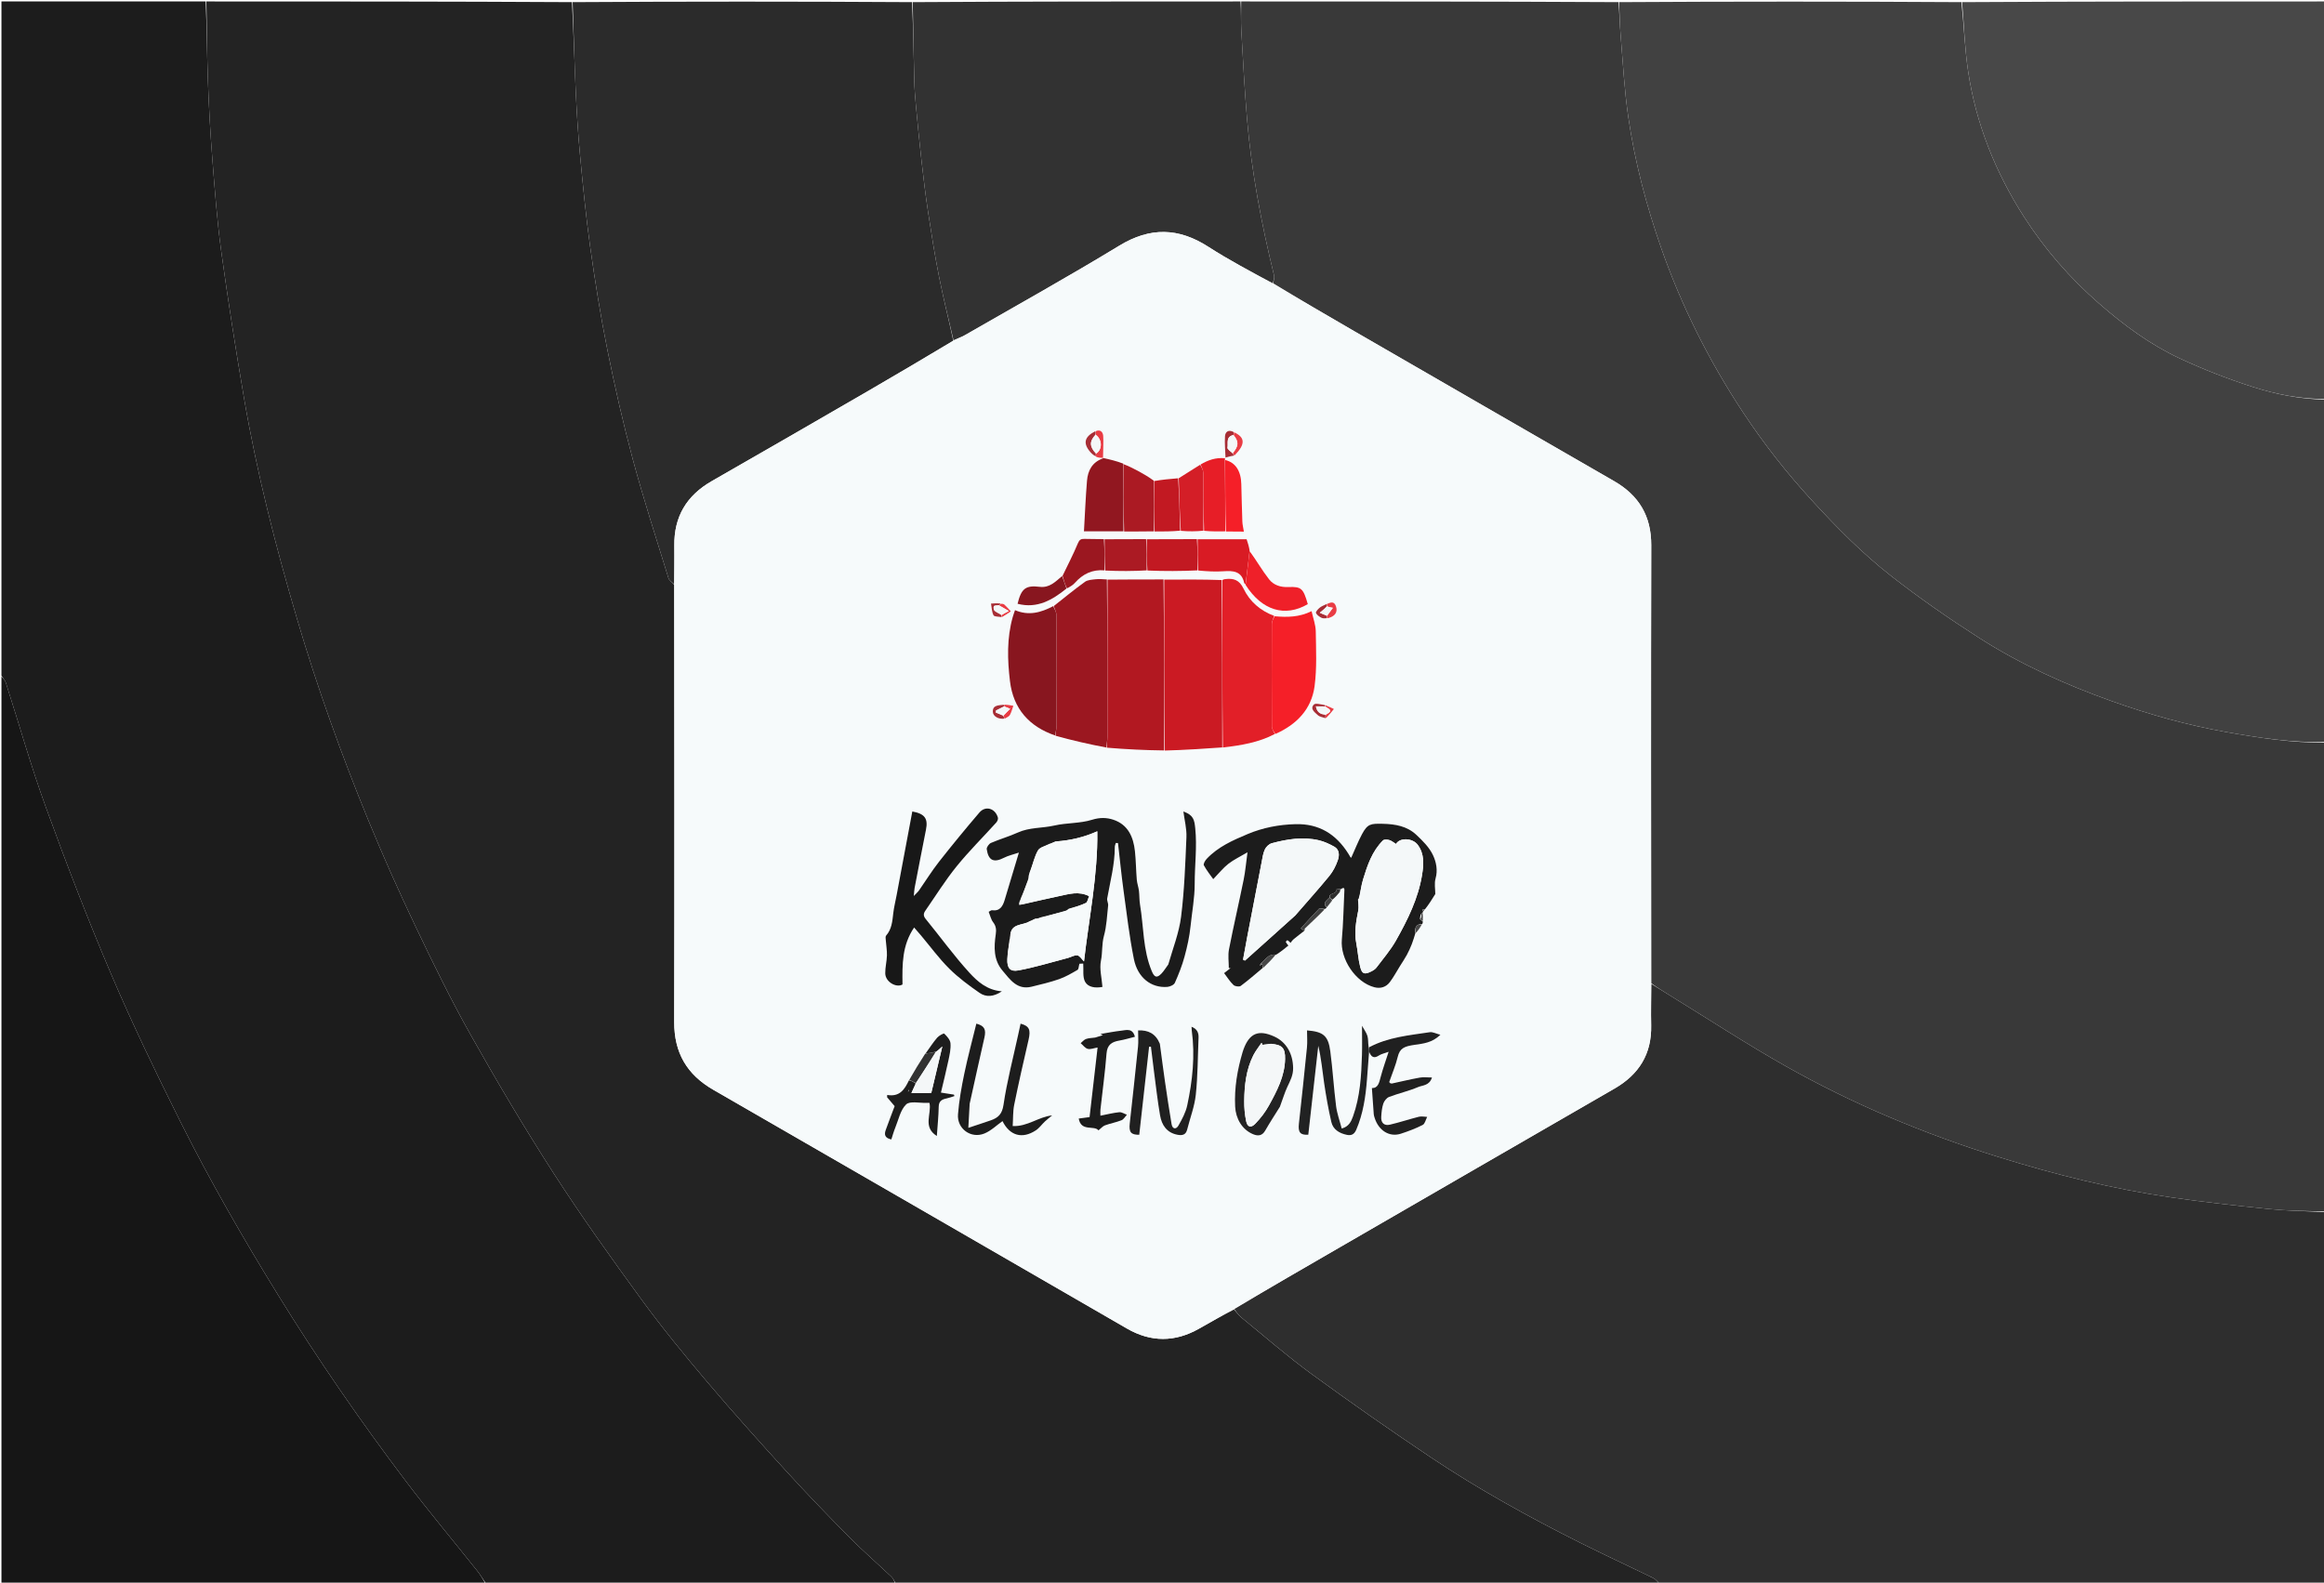 <svg version="1.1" id="Layer_1" xmlns="http://www.w3.org/2000/svg" xmlns:xlink="http://www.w3.org/1999/xlink" x="0px" y="0px"
	 width="100%" viewBox="0 0 1599 1089" enable-background="new 0 0 1599 1089" xml:space="preserve">
<path fill="#232323" opacity="1" stroke="none" 
	d="
M1142,1090 
	C966.977,1090 791.955,1090 616.458,1089.634 
	C615.177,1087.879 614.639,1086.208 613.521,1085.148 
	C603.872,1076.001 593.815,1067.265 584.466,1057.826 
	C569.835,1043.056 555.376,1028.095 541.366,1012.739 
	C522.795,992.384 504.358,971.883 486.555,950.86 
	C470.906,932.382 455.527,913.597 441.256,894.052 
	C420.49,865.613 399.99,836.907 380.919,807.321 
	C360.847,776.182 341.941,744.238 323.753,711.954 
	C310.039,687.613 297.786,662.408 285.757,637.171 
	C274.384,613.309 263.593,589.134 253.538,564.689 
	C234.866,519.293 218.307,473.126 204.415,426.002 
	C189.657,375.936 176.725,325.44 167.9,273.984 
	C162.133,240.361 156.857,206.637 152.213,172.842 
	C149.329,151.856 147.781,130.672 146.113,109.54 
	C144.716,91.85 143.735,74.116 143.081,56.383 
	C142.401,37.934 142.335,19.462 142,1 
	C225.689,1 309.379,1 393.534,1.469 
	C394.663,21.684 395.144,41.439 396.049,61.175 
	C396.74,76.234 397.627,91.301 399.041,106.306 
	C401.045,127.558 403.104,148.829 406.077,169.959 
	C409.398,193.564 413.146,217.146 417.85,240.508 
	C422.956,265.872 428.688,291.157 435.409,316.137 
	C442.789,343.563 451.565,370.615 459.91,397.776 
	C460.418,399.432 462.488,400.607 463.903,402.47 
	C463.983,503.05 464.122,603.167 463.894,703.283 
	C463.846,724.367 472.591,739.374 490.74,749.825 
	C585.665,804.485 680.48,859.337 775.334,914.12 
	C791.895,923.685 808.466,923.626 825.059,914.185 
	C832.997,909.668 840.959,905.191 849.049,901.02 
	C850.897,903.157 852.428,905.188 854.342,906.748 
	C870.27,919.728 885.78,933.29 902.356,945.389 
	C929.288,965.049 956.639,984.169 984.35,1002.716 
	C1017.239,1024.729 1051.884,1043.827 1087.25,1061.566 
	C1103.893,1069.915 1120.823,1077.69 1137.55,1085.875 
	C1139.29,1086.726 1140.529,1088.6 1142,1090 
z"/>
<path fill="#393939" opacity="1" stroke="none" 
	d="
M1600,511 
	C1600,618.354 1600,725.708 1599.531,833.531 
	C1586.471,833.339 1573.829,833.175 1561.299,831.909 
	C1538.899,829.646 1516.501,827.177 1494.221,823.969 
	C1453.539,818.11 1413.741,808.173 1374.541,795.951 
	C1323.705,780.102 1274.716,759.662 1228.357,733.46 
	C1201.458,718.256 1175.555,701.291 1149.209,685.11 
	C1144.849,682.432 1140.514,679.711 1136.088,676.547 
	C1136.007,575.767 1135.875,475.45 1136.114,375.134 
	C1136.161,355.076 1127.625,340.88 1110.557,331.053 
	C1051.027,296.779 991.54,262.429 932.063,228.063 
	C913.217,217.174 894.453,206.144 875.962,194.913 
	C876.387,192.886 876.951,191.014 876.551,189.377 
	C867.907,153.964 861.08,118.225 858.006,81.873 
	C856.291,61.6 855.208,41.271 854.059,20.955 
	C853.684,14.323 854,7.653 854,1 
	C940.354,1 1026.708,1 1113.531,1.468 
	C1114.333,9.398 1114.424,16.88 1115.046,24.317 
	C1116.621,43.132 1117.601,62.05 1120.341,80.703 
	C1124.862,111.473 1132.719,141.494 1143.036,170.897 
	C1157.104,210.995 1176.046,248.611 1199.439,284.007 
	C1213.65,305.508 1229.526,325.689 1246.995,344.713 
	C1264.017,363.25 1281.698,381.134 1301.475,396.563 
	C1320.82,411.655 1341.08,425.699 1361.749,438.935 
	C1390.138,457.116 1420.807,470.933 1452.538,482.294 
	C1478.395,491.552 1504.788,498.936 1531.847,503.737 
	C1554.386,507.736 1577.005,511.187 1600,511 
z"/>
<path fill="#1C1C1C" opacity="1" stroke="none" 
	d="
M141.531,1 
	C142.335,19.462 142.401,37.934 143.081,56.383 
	C143.735,74.116 144.716,91.85 146.113,109.54 
	C147.781,130.672 149.329,151.856 152.213,172.842 
	C156.857,206.637 162.133,240.361 167.9,273.984 
	C176.725,325.44 189.657,375.936 204.415,426.002 
	C218.307,473.126 234.866,519.293 253.538,564.689 
	C263.593,589.134 274.384,613.309 285.757,637.171 
	C297.786,662.408 310.039,687.613 323.753,711.954 
	C341.941,744.238 360.847,776.182 380.919,807.321 
	C399.99,836.907 420.49,865.613 441.256,894.052 
	C455.527,913.597 470.906,932.382 486.555,950.86 
	C504.358,971.883 522.795,992.384 541.366,1012.739 
	C555.376,1028.095 569.835,1043.056 584.466,1057.826 
	C593.815,1067.265 603.872,1076.001 613.521,1085.148 
	C614.639,1086.208 615.177,1087.879 615.992,1089.634 
	C522.312,1090 428.625,1090 334.461,1089.635 
	C332.186,1086.549 330.581,1083.674 328.558,1081.131 
	C312.14,1060.489 295.176,1040.262 279.269,1019.235 
	C247.981,977.875 218.557,935.213 191.305,891.045 
	C167.188,851.958 144.282,812.185 123.764,771.124 
	C107.183,737.943 91.025,704.478 76.487,670.368 
	C60.331,632.462 45.543,593.932 31.454,555.202 
	C21.228,527.091 13.134,498.205 3.99,469.697 
	C3.442,467.987 2.017,466.559 1,465 
	C1,310.445 1,155.89 1,1 
	C47.687,1 94.375,1 141.531,1 
z"/>
<path fill="#2E2E2E" opacity="1" stroke="none" 
	d="
M1136.168,677.01 
	C1140.514,679.711 1144.849,682.432 1149.209,685.11 
	C1175.555,701.291 1201.458,718.256 1228.357,733.46 
	C1274.716,759.662 1323.705,780.102 1374.541,795.951 
	C1413.741,808.173 1453.539,818.11 1494.221,823.969 
	C1516.501,827.177 1538.899,829.646 1561.299,831.909 
	C1573.829,833.175 1586.471,833.339 1599.531,834 
	C1600,919.281 1600,1004.562 1600,1090 
	C1447.646,1090 1295.292,1090 1142.469,1090 
	C1140.529,1088.6 1139.29,1086.726 1137.55,1085.875 
	C1120.823,1077.69 1103.893,1069.915 1087.25,1061.566 
	C1051.884,1043.827 1017.239,1024.729 984.35,1002.716 
	C956.639,984.169 929.288,965.049 902.356,945.389 
	C885.78,933.29 870.27,919.728 854.342,906.748 
	C852.428,905.188 850.897,903.157 849.242,900.748 
	C873.603,886.106 897.914,872.064 922.221,858.014 
	C985.08,821.683 1047.909,785.301 1110.812,749.047 
	C1127.709,739.309 1136.5,725.197 1136.059,705.467 
	C1135.847,695.987 1136.116,686.496 1136.168,677.01 
z"/>
<path fill="#414141" opacity="1" stroke="none" 
	d="
M1600,510.531 
	C1577.005,511.187 1554.386,507.736 1531.847,503.737 
	C1504.788,498.936 1478.395,491.552 1452.538,482.294 
	C1420.807,470.933 1390.138,457.116 1361.749,438.935 
	C1341.08,425.699 1320.82,411.655 1301.475,396.563 
	C1281.698,381.134 1264.017,363.25 1246.995,344.713 
	C1229.526,325.689 1213.65,305.508 1199.439,284.007 
	C1176.046,248.611 1157.104,210.995 1143.036,170.897 
	C1132.719,141.494 1124.862,111.473 1120.341,80.703 
	C1117.601,62.05 1116.621,43.132 1115.046,24.317 
	C1114.424,16.88 1114.333,9.398 1114,1.468 
	C1192.354,1 1270.708,1 1349.531,1.469 
	C1351.314,17.607 1351.792,33.402 1354.11,48.922 
	C1359.51,85.072 1372.85,118.412 1392.545,149.139 
	C1406.873,171.492 1424.164,191.325 1444.211,208.826 
	C1461.2,223.657 1479.249,237.029 1499.635,246.559 
	C1515.991,254.205 1532.972,260.78 1550.171,266.283 
	C1566.242,271.426 1582.946,274.638 1600,275 
	C1600,353.354 1600,431.708 1600,510.531 
z"/>
<path fill="#161616" opacity="1" stroke="none" 
	d="
M1,465.469 
	C2.017,466.559 3.442,467.987 3.99,469.697 
	C13.134,498.205 21.228,527.091 31.454,555.202 
	C45.543,593.932 60.331,632.462 76.487,670.368 
	C91.025,704.478 107.183,737.943 123.764,771.124 
	C144.282,812.185 167.188,851.958 191.305,891.045 
	C218.557,935.213 247.981,977.875 279.269,1019.235 
	C295.176,1040.262 312.14,1060.489 328.558,1081.131 
	C330.581,1083.674 332.186,1086.549 333.992,1089.635 
	C223.051,1090 112.101,1090 1,1090 
	C1,881.979 1,673.958 1,465.469 
z"/>
<path fill="#2B2B2B" opacity="1" stroke="none" 
	d="
M463.832,402.006 
	C462.488,400.607 460.418,399.432 459.91,397.776 
	C451.565,370.615 442.789,343.563 435.409,316.137 
	C428.688,291.157 422.956,265.872 417.85,240.508 
	C413.146,217.146 409.398,193.564 406.077,169.959 
	C403.104,148.829 401.045,127.558 399.041,106.306 
	C397.627,91.301 396.74,76.234 396.049,61.175 
	C395.144,41.439 394.663,21.684 394,1.469 
	C471.688,1 549.375,1 627.531,1.469 
	C628.334,19.706 628.604,37.476 629.04,55.243 
	C629.182,61.033 629.622,66.826 630.166,72.595 
	C631.362,85.269 632.593,97.942 634.031,110.59 
	C635.375,122.417 636.774,134.247 638.565,146.012 
	C640.83,160.895 643.182,175.782 646.118,190.543 
	C649.025,205.151 652.705,219.605 655.9,234.449 
	C636.278,246.198 616.853,257.713 597.314,269.031 
	C561.507,289.772 525.685,310.488 489.764,331.031 
	C472.434,340.942 463.67,355.499 463.973,375.542 
	C464.106,384.361 463.89,393.185 463.832,402.006 
z"/>
<path fill="#484848" opacity="1" stroke="none" 
	d="
M1600,274.531 
	C1582.946,274.638 1566.242,271.426 1550.171,266.283 
	C1532.972,260.78 1515.991,254.205 1499.635,246.559 
	C1479.249,237.029 1461.2,223.657 1444.211,208.826 
	C1424.164,191.325 1406.873,171.492 1392.545,149.139 
	C1372.85,118.412 1359.51,85.072 1354.11,48.922 
	C1351.792,33.402 1351.314,17.607 1350,1.469 
	C1433.264,1 1516.527,1 1600,1 
	C1600,92.021 1600,183.042 1600,274.531 
z"/>
<path fill="#323232" opacity="1" stroke="none" 
	d="
M656.047,234.126 
	C652.705,219.605 649.025,205.151 646.118,190.543 
	C643.182,175.782 640.83,160.895 638.565,146.012 
	C636.774,134.247 635.375,122.417 634.031,110.59 
	C632.593,97.942 631.362,85.269 630.166,72.595 
	C629.622,66.826 629.182,61.033 629.04,55.243 
	C628.604,37.476 628.334,19.706 628,1.469 
	C703.021,1 778.042,1 853.531,1 
	C854,7.653 853.684,14.323 854.059,20.955 
	C855.208,41.271 856.291,61.6 858.006,81.873 
	C861.08,118.225 867.907,153.964 876.551,189.377 
	C876.951,191.014 876.387,192.886 875.616,194.869 
	C860.436,186.73 845.537,178.95 831.475,169.874 
	C810.927,156.611 791.407,156.106 770.144,169.043 
	C735.21,190.297 699.441,210.18 663.989,230.58 
	C661.49,232.019 658.701,232.956 656.047,234.126 
z"/>
<path fill="#F6FAFB" opacity="1" stroke="none" 
	d="
M655.9,234.449 
	C658.701,232.956 661.49,232.019 663.989,230.58 
	C699.441,210.18 735.21,190.297 770.144,169.043 
	C791.407,156.106 810.927,156.611 831.475,169.874 
	C845.537,178.95 860.436,186.73 875.307,195.134 
	C894.453,206.144 913.217,217.174 932.063,228.063 
	C991.54,262.429 1051.027,296.779 1110.557,331.053 
	C1127.625,340.88 1136.161,355.076 1136.114,375.134 
	C1135.875,475.45 1136.007,575.767 1136.088,676.547 
	C1136.116,686.496 1135.847,695.987 1136.059,705.467 
	C1136.5,725.197 1127.709,739.309 1110.812,749.047 
	C1047.909,785.301 985.08,821.683 922.221,858.014 
	C897.914,872.064 873.603,886.106 849.102,900.424 
	C840.959,905.191 832.997,909.668 825.059,914.185 
	C808.466,923.626 791.895,923.685 775.334,914.12 
	C680.48,859.337 585.665,804.485 490.74,749.825 
	C472.591,739.374 463.846,724.367 463.894,703.283 
	C464.122,603.167 463.983,503.05 463.903,402.47 
	C463.89,393.185 464.106,384.361 463.973,375.542 
	C463.67,355.499 472.434,340.942 489.764,331.031 
	C525.685,310.488 561.507,289.772 597.314,269.031 
	C616.853,257.713 636.278,246.198 655.9,234.449 
M916.704,619.664 
	C916.704,619.664 916.741,619.681 917.237,619.261 
	C918.724,617.487 920.211,615.713 922.107,613.546 
	C922.098,613.357 922.088,613.169 922.333,612.752 
	C922.333,612.752 922.193,612.441 922.878,612.061 
	C925.294,609.847 925.036,611.77 924.956,613.407 
	C924.414,624.428 924.229,635.48 923.238,646.46 
	C922.025,659.895 932.624,675.949 945.639,679.31 
	C949.893,680.408 953.679,679.207 956.273,675.764 
	C958.86,672.329 960.905,668.485 963.185,664.82 
	C964.796,662.231 966.524,659.704 967.978,657.03 
	C969.292,654.612 970.418,652.075 971.422,649.511 
	C972.384,647.052 973.083,644.491 974.574,641.838 
	C975.878,640.016 977.182,638.194 978.987,635.847 
	C978.966,635.239 978.944,634.632 978.945,633.377 
	C978.992,631.59 979.04,629.803 979.259,627.522 
	C979.205,627.356 979.151,627.19 979.672,627.044 
	C979.795,626.746 979.919,626.449 980.768,626.089 
	C983.013,622.47 985.258,618.85 987.541,615.17 
	C987.541,611.852 986.743,607.923 987.72,604.501 
	C989.367,598.734 988.131,593.095 985.982,588.478 
	C983.495,583.132 978.879,578.527 974.448,574.393 
	C968.081,568.455 960.051,567.031 951.379,566.838 
	C943.106,566.655 940.919,566.827 937.074,574.054 
	C934.303,579.265 932.138,584.799 929.696,590.201 
	C929.449,590.043 929.256,589.986 929.177,589.858 
	C928.656,589.013 928.182,588.139 927.652,587.3 
	C919.23,573.969 907.567,566.66 891.361,567.09 
	C879.963,567.393 869.024,569.473 858.526,573.863 
	C848.247,578.162 838.051,582.657 830.23,590.977 
	C829.151,592.124 827.811,594.497 828.291,595.383 
	C830.231,598.97 832.835,602.197 834.751,604.926 
	C838.713,600.841 841.587,597.181 845.148,594.399 
	C848.837,591.518 853.191,589.488 858.326,586.453 
	C857.315,593.842 856.841,599.632 855.69,605.284 
	C852.432,621.289 848.72,637.204 845.591,653.233 
	C844.785,657.368 845.47,661.794 845.47,666.086 
	C845.87,666.108 846.271,666.13 846.671,666.152 
	C845.385,667.146 844.1,668.139 842.232,669.583 
	C844.44,672.483 846.248,675.457 848.684,677.769 
	C849.706,678.739 852.672,679.134 853.704,678.371 
	C858.977,674.471 863.907,670.108 869.619,665.761 
	C872.441,662.857 875.264,659.952 878.785,656.933 
	C881.347,654.825 883.908,652.717 887.037,650.033 
	C887.232,649.847 887.427,649.661 887.705,648.922 
	C888.522,647.999 889.24,646.955 890.177,646.177 
	C892.546,644.209 895.013,642.361 897.406,640.378 
	C897.406,640.378 897.323,640.334 897.846,640.142 
	C897.841,639.78 897.836,639.419 898.132,638.417 
	C902.602,634.31 907.072,630.203 912.254,625.321 
	C912.434,625.02 912.615,624.72 913.098,624.1 
	C913.757,623.263 914.416,622.426 915.595,621.209 
	C915.959,620.682 916.323,620.155 916.704,619.664 
M690.094,484.566 
	C687.072,485.392 682.963,485.062 683.103,489.757 
	C683.2,493.006 687.287,495.139 691.913,494.299 
	C692.93,493.513 694.33,492.931 694.883,491.896 
	C695.925,489.948 696.479,487.74 697.236,485.639 
	C695.122,485.257 693.008,484.875 690.094,484.566 
M688.314,414.884 
	C686.162,415.026 684.01,415.167 681.857,415.309 
	C682.358,418.03 682.365,421.008 683.584,423.356 
	C684.137,424.421 687.097,424.235 689.702,424.659 
	C691.641,423.324 693.581,421.989 695.52,420.654 
	C694.07,419.123 692.676,417.532 691.14,416.093 
	C690.588,415.576 689.695,415.423 688.314,414.884 
M912.154,415.813 
	C910.71,416.603 909.099,417.196 907.873,418.241 
	C906.771,419.18 905.136,420.984 905.433,421.75 
	C905.966,423.126 907.642,424.245 909.083,425.024 
	C910.174,425.615 911.642,425.509 913.669,425.847 
	C918.591,424.263 920.546,421.221 919.198,417.188 
	C917.914,413.345 915.358,414.563 912.154,415.813 
M911.259,484.743 
	C908.752,484.697 905.098,483.588 903.963,484.813 
	C901.136,487.866 904.71,490.183 906.688,492.071 
	C907.954,493.28 910.169,493.496 912.7,494.162 
	C914.395,492.061 916.089,489.96 917.784,487.858 
	C915.83,486.912 913.875,485.965 911.259,484.743 
M753.172,296.8 
	C745.95,300.62 745.023,305.151 750.305,311.176 
	C751.375,312.396 752.687,313.404 754.495,315.014 
	C756.024,315.039 757.553,315.065 758.798,315.733 
	C751.412,318.042 748.475,323.81 747.897,330.81 
	C746.945,342.338 746.48,353.906 745.8,365.617 
	C754.464,365.617 763.722,365.617 773.901,365.813 
	C780.597,365.747 787.294,365.682 794.91,365.805 
	C800.605,365.742 806.299,365.678 812.91,365.809 
	C817.941,365.746 822.972,365.683 828.918,365.806 
	C833.609,365.742 838.3,365.679 843.902,365.801 
	C847.839,365.801 851.776,365.801 855.841,365.801 
	C855.422,363.156 854.869,361.05 854.79,358.926 
	C854.468,350.28 854.292,341.628 854.061,332.978 
	C853.821,323.99 849.965,318.11 842.591,315.497 
	C842.767,315.349 842.944,315.201 843.674,314.472 
	C845.514,314.128 847.355,313.783 849.82,313.119 
	C857.024,305.633 856.783,300.93 848.402,296.626 
	C844.94,295.298 843.02,297.398 842.842,300.182 
	C842.526,305.136 843.038,310.142 842.415,315.558 
	C836.41,314.673 831.109,316.63 825.5,319.902 
	C820.672,322.955 815.845,326.008 810.234,329.107 
	C804.876,329.571 799.518,330.035 793.68,330.037 
	C790.256,328.109 786.857,326.135 783.402,324.267 
	C779.98,322.416 776.5,320.672 772.758,318.219 
	C768.18,317.188 763.603,316.157 758.82,314.286 
	C758.939,309.473 759.39,304.636 759.039,299.858 
	C758.86,297.418 757.154,295.232 753.172,296.8 
M734.829,404.905 
	C736.392,403.664 738.175,402.619 739.478,401.148 
	C744.972,394.945 751.567,391.709 760.916,393.143 
	C770.276,393.078 779.636,393.013 789.918,393.135 
	C801.277,393.071 812.637,393.008 824.917,393.134 
	C830.545,393.145 836.195,393.475 841.794,393.082 
	C848.453,392.614 854.262,392.965 856.024,401.012 
	C856.115,401.427 856.632,401.75 857.055,402.793 
	C868.213,420.09 884.111,424.889 899.822,415.702 
	C896.706,404.925 895.49,403.561 886.507,403.94 
	C881.041,404.17 876.283,402.6 873.179,398.623 
	C868.35,392.437 864.433,385.54 860.082,378.166 
	C859.272,375.726 858.462,373.285 857.722,371.056 
	C846.121,371.056 835.059,371.056 823.075,370.875 
	C811.715,370.934 800.356,370.993 788.075,370.869 
	C778.715,370.93 769.355,370.991 759.075,370.872 
	C754.768,370.859 750.457,370.939 746.154,370.8 
	C743.727,370.721 742.645,371.352 741.582,373.925 
	C738.453,381.501 734.624,388.789 730.493,396.512 
	C726.121,400.278 722.128,404.595 715.419,403.784 
	C705.679,402.608 702.677,404.926 700.122,415.452 
	C713.704,418.971 724.154,412.755 734.829,404.905 
M624.891,743.609 
	C622.331,749.773 618.951,754.887 610.428,753.419 
	C610.404,753.948 610.381,754.478 610.358,755.008 
	C612.091,757.051 613.824,759.093 615.546,761.123 
	C613.598,766.317 611.45,771.875 609.436,777.482 
	C608.359,780.482 608.573,783.053 613.27,784.036 
	C614.177,781.295 614.933,778.484 616.028,775.812 
	C618.271,770.337 619.526,763.719 623.46,759.936 
	C626.054,757.441 632.612,759.065 637.396,758.856 
	C638.163,758.823 638.933,758.851 639.5,758.851 
	C641.176,766.376 634.591,775.42 644.577,781.662 
	C645.076,774.387 645.756,767.984 645.865,761.572 
	C645.931,757.66 648.021,756.484 651.233,755.829 
	C653.077,755.453 654.854,754.754 656.661,754.2 
	C656.562,753.865 656.463,753.531 656.365,753.196 
	C653.498,752.748 650.631,752.301 647.403,751.796 
	C649.194,744.175 651.024,736.944 652.556,729.651 
	C653.371,725.771 654.293,721.731 653.97,717.864 
	C653.772,715.484 651.555,713.047 649.678,711.216 
	C649.285,710.832 645.979,712.623 644.767,714.05 
	C641.9,717.427 639.485,721.187 636.317,725.169 
	C632.644,731.125 628.971,737.081 624.891,743.609 
M956.801,745.029 
	C956.55,744.867 956.298,744.705 956.143,743.764 
	C958.022,738.287 960.327,732.911 961.664,727.305 
	C963.117,721.212 966.192,719.977 973.318,718.934 
	C979.152,718.08 985.293,717.6 991.061,712.011 
	C987.88,711.186 985.729,709.948 983.807,710.238 
	C969.558,712.387 955.057,713.626 941.342,719.736 
	C941.211,717.415 941.488,714.971 940.837,712.808 
	C940.145,710.507 938.572,708.472 937.115,705.836 
	C937.115,713.345 937.274,719.635 937.083,725.914 
	C936.649,740.234 935.816,754.531 930.917,768.187 
	C929.666,771.675 928.069,775.187 923.155,776.522 
	C921.772,771.164 919.921,766.176 919.269,761.036 
	C917.676,748.49 916.943,735.833 915.285,723.297 
	C913.868,712.583 910.431,709.892 899.282,708.999 
	C899.282,712.962 899.613,716.956 899.225,720.878 
	C897.499,738.339 895.608,755.783 893.688,773.223 
	C893.022,779.275 894.693,781.087 900.15,780.794 
	C902.452,760.302 904.737,739.963 907.022,719.624 
	C909.105,728.118 909.789,736.694 911.047,745.184 
	C912.381,754.193 913.956,763.192 916.018,772.057 
	C917.216,777.21 921.513,779.772 926.554,780.85 
	C929.689,781.52 931.741,780.659 933.167,777.33 
	C937.906,766.271 939.609,754.633 940.531,742.798 
	C941.034,736.334 941.515,729.868 942.089,724.259 
	C943.507,727.423 945.406,728.461 948.67,726.316 
	C950.393,725.184 952.589,724.772 955.428,723.716 
	C953.396,730.051 951.43,735.452 949.967,740.986 
	C948.923,744.934 948.21,748.771 943.912,748.701 
	C944.351,754.945 944.749,760.836 945.199,766.723 
	C945.262,767.541 945.545,768.35 945.792,769.143 
	C948.536,777.962 956.016,782.64 963.845,780.088 
	C968.977,778.416 974.086,776.501 978.875,774.05 
	C980.433,773.252 980.95,770.418 981.942,768.515 
	C980.041,768.455 978.031,767.966 976.257,768.412 
	C969.551,770.1 962.975,772.319 956.243,773.88 
	C952.411,774.769 950.111,772.623 950.336,768.623 
	C950.511,765.508 950.795,762.294 951.769,759.37 
	C952.373,757.556 954.062,755.429 955.773,754.778 
	C962.324,752.287 969.256,750.748 975.685,748.008 
	C978.807,746.677 983.553,747.048 985.234,741.407 
	C981.999,741.407 979.366,741.03 976.884,741.48 
	C970.389,742.656 963.96,744.193 956.801,745.029 
M877.836,505.031 
	C892.257,498.52 902.404,487.899 904.494,472.095 
	C906.132,459.701 905.487,446.966 905.297,434.391 
	C905.229,429.928 903.509,425.489 902.433,420.529 
	C893.87,424.731 885.657,424.791 876.806,423.317 
	C867.158,420.255 859.862,413.878 855.641,405.099 
	C852.647,398.873 848.652,397.76 842.887,398.483 
	C842.239,398.565 841.598,398.71 840.061,398.564 
	C827.045,398.654 814.029,398.744 800.11,398.568 
	C787.41,398.656 774.711,398.744 761.17,398.569 
	C758.691,398.552 756.185,398.302 753.74,398.582 
	C751.247,398.868 748.329,399.004 746.439,400.37 
	C739.113,405.669 732.123,411.431 724.292,417.118 
	C716.138,421.572 707.733,423.841 698.374,419.841 
	C697.813,421.515 697.23,423.043 696.787,424.611 
	C692.68,439.135 693.128,453.908 694.885,468.646 
	C697.157,487.704 708.126,499.941 726.416,506.909 
	C737.943,509.522 749.469,512.135 761.829,514.982 
	C774.885,515.599 787.94,516.216 801.922,516.983 
	C814.935,516.088 827.948,515.193 841.744,514.402 
	C853.957,512.881 866.045,510.883 877.836,505.031 
M803.598,663.933 
	C802.123,665.933 800.839,668.118 799.13,669.893 
	C795.931,673.214 794.251,672.496 792.478,668.272 
	C786.314,653.584 786.954,637.736 784.38,622.443 
	C783.854,619.312 784.025,616.07 783.63,612.911 
	C783.307,610.332 782.359,607.821 782.145,605.243 
	C781.605,598.734 781.578,592.176 780.876,585.688 
	C779.816,575.897 776.149,567.404 766.015,564.04 
	C761.41,562.511 756.723,562.401 751.367,564.075 
	C743.113,566.654 733.929,566.089 725.409,568.037 
	C717.092,569.939 708.342,569.204 700.316,572.849 
	C694.304,575.579 687.875,577.386 681.806,580.007 
	C680.417,580.606 678.717,583.011 678.909,584.331 
	C680.054,592.193 683.823,593.782 690.757,590.224 
	C693.802,588.662 697.274,587.934 701.039,586.662 
	C697.54,598.295 694.38,608.721 691.273,619.164 
	C689.959,623.581 688.025,627.093 682.479,626.323 
	C681.954,626.251 681.336,626.854 680.251,627.401 
	C681.273,629.906 681.804,632.626 683.321,634.582 
	C685.357,637.207 685.572,639.756 685.124,642.81 
	C683.825,651.687 683.523,660.526 689.8,667.92 
	C695.011,674.057 699.832,681.357 709.766,678.937 
	C716.125,677.388 722.529,675.887 728.694,673.737 
	C733.131,672.189 737.286,669.743 741.374,667.367 
	C742.203,666.886 742.172,664.923 742.682,663.136 
	C743.107,663.116 744.462,663.053 745.293,663.015 
	C745.632,667.382 744.764,672.216 746.599,675.573 
	C748.652,679.33 753.605,680.008 758.524,679.084 
	C758.051,672.85 756.363,666.656 757.497,661.03 
	C758.642,655.352 757.996,649.628 759.557,643.958 
	C761.41,637.228 761.675,630.047 762.435,623.041 
	C762.607,621.456 761.522,619.702 761.797,618.166 
	C763.894,606.43 767.018,594.856 767.033,582.807 
	C767.034,581.885 767.472,580.964 767.706,580.043 
	C768.211,580.058 768.716,580.072 769.221,580.087 
	C770.473,590.934 771.541,601.807 773.02,612.623 
	C775.177,628.394 777.031,644.245 780.143,659.836 
	C782.724,672.764 792.042,679.894 803.121,679.076 
	C804.976,678.939 807.692,677.729 808.345,676.269 
	C810.961,670.421 813.339,664.393 815.013,658.217 
	C816.872,651.358 818.409,644.494 819.15,637.225 
	C820.137,627.535 822.014,617.903 822.001,608.057 
	C821.984,595.33 823.705,582.626 822.368,569.875 
	C821.78,564.276 821.305,560.897 814.218,558.378 
	C814.966,564.269 816.548,570.195 816.306,576.045 
	C815.55,594.311 814.89,612.646 812.633,630.76 
	C811.258,641.804 807.011,652.491 803.598,663.933 
M616.872,616.23 
	C616.091,620.305 615.057,624.35 614.591,628.461 
	C613.971,633.939 613.569,639.361 609.658,643.797 
	C609.101,644.428 609.39,645.903 609.465,646.975 
	C609.707,650.447 610.337,653.922 610.245,657.38 
	C610.136,661.507 609.026,665.623 609.086,669.734 
	C609.176,675.808 616.913,679.894 620.965,677.4 
	C620.752,663.523 620.651,650.434 628.95,638.208 
	C630.908,640.467 632.328,642.066 633.704,643.702 
	C640.122,651.334 646.042,659.466 653.083,666.471 
	C659.37,672.725 666.651,678.085 673.957,683.172 
	C678.378,686.25 683.57,685.97 689.332,682.124 
	C679.156,681.314 672.552,675.373 667.046,669.355 
	C656.325,657.639 646.999,644.652 636.916,632.338 
	C635.181,630.219 635.34,628.571 636.638,626.699 
	C643.738,616.456 650.346,605.811 658.168,596.149 
	C666.69,585.622 676.378,576.041 685.473,565.971 
	C686.216,565.148 686.869,563.575 686.602,562.618 
	C684.81,556.188 678.082,554.161 673.88,559.074 
	C664.364,570.199 655.062,581.518 646.018,593.029 
	C641.097,599.293 636.904,606.127 632.329,612.665 
	C631.598,613.709 630.583,614.554 628.722,616.526 
	C629.012,613.61 629.041,612.284 629.289,611 
	C631.869,597.623 634.437,584.243 637.107,570.885 
	C638.627,563.282 636.333,559.918 627.705,558.358 
	C624.137,577.36 620.566,596.375 616.872,616.23 
M667.199,759.066 
	C670.571,744.006 673.911,728.939 677.331,713.89 
	C678.62,708.215 677.208,705.775 671.763,704.354 
	C668.969,715.819 665.88,727.228 663.469,738.78 
	C661.543,748.01 659.871,757.368 659.133,766.752 
	C658.353,776.653 668.036,783.686 677.256,779.965 
	C681.861,778.106 685.677,774.294 689.767,771.422 
	C694.658,781.344 703.228,784.008 712.702,777.772 
	C715.072,776.212 716.791,773.686 718.905,771.706 
	C720.499,770.214 722.247,768.887 723.926,767.486 
	C714.477,768.466 707.075,775.279 696.774,774.822 
	C697.11,769.599 696.878,764.737 697.82,760.115 
	C700.866,745.169 704.255,730.291 707.695,715.429 
	C709.29,708.534 708.195,705.972 702.201,704.362 
	C701.641,706.945 701.081,709.529 700.52,712.112 
	C697.044,728.12 692.834,744.019 690.455,760.188 
	C689.513,766.589 686.789,769.099 681.748,770.873 
	C676.954,772.56 672.109,774.098 666.257,776.044 
	C666.607,769.529 666.863,764.757 667.199,759.066 
M797.958,717.801 
	C795.148,711.168 789.971,708.684 783.056,709.008 
	C783.056,712.927 783.37,716.595 783.003,720.193 
	C781.208,737.819 779.246,755.429 777.311,773.04 
	C776.638,779.16 778.208,780.857 783.844,780.825 
	C786.109,760.565 788.362,740.403 790.616,720.241 
	C791.039,720.23 791.462,720.218 791.886,720.207 
	C792.582,725.902 793.233,731.604 793.985,737.292 
	C795.312,747.332 796.447,757.407 798.151,767.383 
	C799.312,774.183 802.778,779.481 810.306,780.846 
	C813.464,781.419 815.888,780.883 816.794,777.308 
	C818.824,769.297 821.886,761.406 822.755,753.277 
	C824.144,740.275 824.089,727.12 824.652,714.03 
	C824.802,710.55 823.606,707.929 819.824,706.502 
	C819.882,707.528 819.873,708.312 819.978,709.08 
	C822.348,726.454 820.496,743.622 816.861,760.588 
	C815.816,765.467 813.287,770.151 810.776,774.545 
	C809.264,777.192 806.698,777.085 806.093,773.503 
	C804.443,763.719 802.957,753.906 801.528,744.086 
	C800.293,735.597 799.226,727.085 797.958,717.801 
M880.839,761.21 
	C882.456,756.725 883.766,752.096 885.777,747.796 
	C887.724,743.632 889.782,739.942 889.716,734.869 
	C889.593,725.356 885.302,717.12 876.771,713.232 
	C865.946,708.297 859.687,710.888 855.599,722 
	C855.371,722.62 855.164,723.248 854.975,723.881 
	C851.337,736.129 849.193,748.531 849.824,761.42 
	C850.227,769.654 854.537,777.212 862.058,780.387 
	C865.373,781.787 868.36,781.723 870.512,777.949 
	C873.63,772.484 877.096,767.218 880.839,761.21 
M753.113,714.006 
	C751.135,714.275 749.05,714.248 747.215,714.911 
	C745.823,715.414 744.75,716.798 743.535,717.789 
	C745.131,719.156 746.54,721.183 748.375,721.704 
	C750.199,722.221 752.452,721.223 755.186,720.781 
	C753.3,737.116 751.482,752.865 749.659,768.655 
	C747.058,769.004 744.679,769.323 742.205,769.655 
	C743.782,778.958 752.952,774.099 755.797,777.785 
	C757.557,776.386 758.741,774.899 760.264,774.341 
	C763.989,772.977 767.967,772.283 771.643,770.819 
	C773.144,770.221 774.13,768.331 775.351,767.028 
	C773.596,766.408 771.774,765.128 770.099,765.298 
	C765.857,765.727 761.682,766.807 757.128,767.694 
	C757.128,766.09 757.005,764.773 757.146,763.486 
	C758.565,750.621 760.343,737.785 761.34,724.889 
	C761.812,718.767 765.061,716.857 770.254,715.977 
	C773.77,715.382 777.203,714.3 780.868,713.388 
	C779.254,707.258 775.013,708.78 771.501,709.183 
	C766.674,709.738 761.893,710.691 757.092,711.474 
	C757.662,711.741 758.232,712.008 758.803,712.276 
	C757.182,712.802 755.562,713.328 753.113,714.006 
M981.338,634.951 
	C981.423,634.842 981.507,634.733 981.592,634.625 
	C981.504,634.647 981.416,634.669 981.338,634.951 
M821.48,641.244 
	C821.48,641.244 821.388,641.457 821.388,641.457 
	C821.388,641.457 821.582,641.409 821.48,641.244 
M980.567,637.465 
	C980.567,637.465 980.466,637.534 980.567,637.465 
z"/>
<path fill="#1B1B1B" opacity="1" stroke="none" 
	d="
M803.826,663.636 
	C807.011,652.491 811.258,641.804 812.633,630.76 
	C814.89,612.646 815.55,594.311 816.306,576.045 
	C816.548,570.195 814.966,564.269 814.216,558.378 
	C821.305,560.897 821.78,564.276 822.368,569.875 
	C823.705,582.626 821.984,595.33 822.001,608.057 
	C822.014,617.903 820.137,627.535 819.15,637.225 
	C818.409,644.494 816.872,651.358 815.013,658.217 
	C813.339,664.393 810.961,670.421 808.345,676.269 
	C807.692,677.729 804.976,678.939 803.121,679.076 
	C792.042,679.894 782.724,672.764 780.143,659.836 
	C777.031,644.245 775.177,628.394 773.02,612.623 
	C771.541,601.807 770.473,590.934 769.221,580.087 
	C768.716,580.072 768.211,580.058 767.706,580.043 
	C767.472,580.964 767.034,581.885 767.033,582.807 
	C767.018,594.856 763.894,606.43 761.797,618.166 
	C761.522,619.702 762.607,621.456 762.435,623.041 
	C761.675,630.047 761.41,637.228 759.557,643.958 
	C757.996,649.628 758.642,655.352 757.497,661.03 
	C756.363,666.656 758.051,672.85 758.524,679.084 
	C753.605,680.008 748.652,679.33 746.599,675.573 
	C744.764,672.216 745.632,667.382 745.293,663.015 
	C744.462,663.053 743.107,663.116 742.682,663.136 
	C742.172,664.923 742.203,666.886 741.374,667.367 
	C737.286,669.743 733.131,672.189 728.694,673.737 
	C722.529,675.887 716.125,677.388 709.766,678.937 
	C699.832,681.357 695.011,674.057 689.8,667.92 
	C683.523,660.526 683.825,651.687 685.124,642.81 
	C685.572,639.756 685.357,637.207 683.321,634.582 
	C681.804,632.626 681.273,629.906 680.251,627.401 
	C681.336,626.854 681.954,626.251 682.479,626.323 
	C688.025,627.093 689.959,623.581 691.273,619.164 
	C694.38,608.721 697.54,598.295 701.039,586.662 
	C697.274,587.934 693.802,588.662 690.757,590.224 
	C683.823,593.782 680.054,592.193 678.909,584.331 
	C678.717,583.011 680.417,580.606 681.806,580.007 
	C687.875,577.386 694.304,575.579 700.316,572.849 
	C708.342,569.204 717.092,569.939 725.409,568.037 
	C733.929,566.089 743.113,566.654 751.367,564.075 
	C756.723,562.401 761.41,562.511 766.015,564.04 
	C776.149,567.404 779.816,575.897 780.876,585.688 
	C781.578,592.176 781.605,598.734 782.145,605.243 
	C782.359,607.821 783.307,610.332 783.63,612.911 
	C784.025,616.07 783.854,619.312 784.38,622.443 
	C786.954,637.736 786.314,653.584 792.478,668.272 
	C794.251,672.496 795.931,673.214 799.13,669.893 
	C800.839,668.118 802.123,665.933 803.826,663.636 
M694.584,646.654 
	C694.063,651.103 693.276,655.541 693.086,660.005 
	C692.834,665.932 694.903,668.797 700.638,667.732 
	C712.172,665.59 723.457,662.101 734.835,659.129 
	C737.03,658.556 739.324,657.017 741.306,657.381 
	C743.01,657.693 744.332,660.085 745.829,661.564 
	C749.194,631.925 755.44,602.253 754.977,572 
	C745.798,576.097 736.59,578.273 726.228,578.977 
	C724.94,579.56 723.652,580.143 721.665,580.767 
	C719.082,582.205 715.407,583.018 714.149,585.215 
	C711.753,589.398 710.738,594.371 708.682,599.591 
	C708.561,600.048 708.44,600.506 708.132,601.293 
	C708.067,601.575 708.15,601.803 707.833,602.275 
	C707.803,603.219 707.774,604.163 707.253,605.565 
	C705.786,609.685 704.319,613.806 702.312,618.207 
	C702.201,618.802 702.091,619.398 701.487,620.308 
	C701.398,620.87 701.309,621.433 701.199,622.675 
	C702,622.507 702.802,622.339 704.363,622.122 
	C712.518,620.26 720.646,618.269 728.836,616.579 
	C735.478,615.208 742.202,612.977 749.362,616.65 
	C748.587,618.377 748.295,620.739 747.125,621.313 
	C743.603,623.042 739.739,624.075 735.374,625.283 
	C734.8,625.814 734.227,626.345 732.971,626.745 
	C727.649,628.263 722.328,629.782 716.353,631.152 
	C715.575,631.485 714.797,631.817 713.505,632.046 
	C713.338,632.096 713.171,632.146 712.332,632.083 
	C711.169,632.697 710.005,633.311 708.122,634 
	C703.534,636.956 695.22,635.107 695.019,644.646 
	C695.007,645.098 694.995,645.549 694.584,646.654 
z"/>
<path fill="#1C1C1C" opacity="1" stroke="none" 
	d="
M912.796,624.419 
	C912.615,624.72 912.434,625.02 911.632,625.423 
	C909.836,625.409 908.097,624.737 907.579,625.265 
	C903.299,629.622 899.246,634.202 895.007,638.843 
	C895.809,639.378 896.625,639.922 897.441,640.466 
	C895.013,642.361 892.546,644.209 890.177,646.177 
	C889.24,646.955 888.522,647.999 887.865,648.827 
	C887.287,648.138 886.568,647.511 885.77,647.011 
	C885.702,646.969 884.721,647.959 884.816,648.157 
	C885.238,649.037 885.897,649.802 886.47,650.609 
	C883.908,652.717 881.347,654.825 878.029,656.933 
	C872.404,656.096 870.789,660.576 867.51,662.879 
	C867.098,663.543 866.939,664.08 866.78,664.617 
	C867.269,664.157 867.759,663.697 868.42,663.459 
	C868.713,664.423 868.835,665.165 868.957,665.906 
	C863.907,670.108 858.977,674.471 853.704,678.371 
	C852.672,679.134 849.706,678.739 848.684,677.769 
	C846.248,675.457 844.44,672.483 842.232,669.583 
	C844.1,668.139 845.385,667.146 846.671,666.152 
	C846.271,666.13 845.87,666.108 845.47,666.086 
	C845.47,661.794 844.785,657.368 845.591,653.233 
	C848.72,637.204 852.432,621.289 855.69,605.284 
	C856.841,599.632 857.315,593.842 858.326,586.453 
	C853.191,589.488 848.837,591.518 845.148,594.399 
	C841.587,597.181 838.713,600.841 834.751,604.926 
	C832.835,602.197 830.231,598.97 828.291,595.383 
	C827.811,594.497 829.151,592.124 830.23,590.977 
	C838.051,582.657 848.247,578.162 858.526,573.863 
	C869.024,569.473 879.963,567.393 891.361,567.09 
	C907.567,566.66 919.23,573.969 927.652,587.3 
	C928.182,588.139 928.656,589.013 929.177,589.858 
	C929.256,589.986 929.449,590.043 929.696,590.201 
	C932.138,584.799 934.303,579.265 937.074,574.054 
	C940.919,566.827 943.106,566.655 951.379,566.838 
	C960.051,567.031 968.081,568.455 974.448,574.393 
	C978.879,578.527 983.495,583.132 985.982,588.478 
	C988.131,593.095 989.367,598.734 987.72,604.501 
	C986.743,607.923 987.541,611.852 987.541,615.17 
	C985.258,618.85 983.013,622.47 980.281,625.868 
	C979.374,625.628 978.953,625.609 978.532,625.589 
	C978.72,626.068 978.909,626.546 979.097,627.024 
	C979.151,627.19 979.205,627.356 978.903,627.788 
	C978.368,628.348 978.19,628.642 977.68,629.068 
	C977.233,630.131 977.119,631.062 976.961,632.328 
	C977.586,633.118 978.254,633.571 978.922,634.024 
	C978.944,634.632 978.966,635.239 978.419,635.969 
	C974.77,635.592 973.135,638.026 973.897,641.975 
	C973.083,644.491 972.384,647.052 971.422,649.511 
	C970.418,652.075 969.292,654.612 967.978,657.03 
	C966.524,659.704 964.796,662.231 963.185,664.82 
	C960.905,668.485 958.86,672.329 956.273,675.764 
	C953.679,679.207 949.893,680.408 945.639,679.31 
	C932.624,675.949 922.025,659.895 923.238,646.46 
	C924.229,635.48 924.414,624.428 924.956,613.407 
	C925.036,611.77 925.294,609.847 922.361,611.934 
	C921.131,611.717 920.418,611.629 919.705,611.54 
	C919.886,614.878 916.527,614.481 914.813,616.125 
	C914.739,616.621 914.844,617.002 914.927,617.419 
	C914.906,617.456 914.923,617.539 914.567,617.709 
	C912.545,619.801 909.838,621.497 912.796,624.419 
M934.83,618.31 
	C934.663,618.483 934.495,618.655 934.328,618.828 
	C934.443,618.908 934.617,619.082 934.663,619.053 
	C934.889,618.911 935.081,618.715 934.348,619.069 
	C934.446,621.509 935.007,624.038 934.556,626.371 
	C933.097,633.9 931.675,641.351 933.186,649.076 
	C934.239,654.455 934.513,660.01 935.865,665.299 
	C937.142,670.3 938.837,670.749 943.497,668.417 
	C944.807,667.761 946.199,666.909 947.055,665.771 
	C951.674,659.631 956.773,653.732 960.521,647.082 
	C968.541,632.851 975.84,618.19 978.46,601.795 
	C979.596,594.688 980.124,587.521 975.381,581.22 
	C971.937,576.644 963.121,576.135 960.508,580.732 
	C958.988,579.801 957.576,578.553 955.936,578.052 
	C954.58,577.638 952.343,577.49 951.544,578.281 
	C944.054,585.707 940.8,595.434 937.829,605.183 
	C936.5,609.546 936.057,614.18 934.83,618.31 
M891.303,629.765 
	C899.117,620.765 907.101,611.903 914.651,602.686 
	C917.206,599.566 919.155,595.715 920.469,591.885 
	C921.582,588.641 921.732,584.632 917.98,582.554 
	C914.677,580.726 911.128,579.047 907.479,578.193 
	C896.533,575.632 885.69,577.36 875.053,580.214 
	C873.161,580.722 871.094,582.699 870.256,584.525 
	C868.97,587.328 868.581,590.57 867.979,593.659 
	C864.682,610.59 861.423,627.53 858.177,644.471 
	C857.167,649.744 856.236,655.032 855.268,660.313 
	C855.7,660.535 856.131,660.758 856.562,660.981 
	C867.989,650.762 879.416,640.543 891.303,629.765 
z"/>
<path fill="#CB1A23" opacity="1" stroke="none" 
	d="
M801.013,398.834 
	C814.029,398.744 827.045,398.654 840.522,399.109 
	C840.975,437.868 840.968,476.083 840.961,514.298 
	C827.948,515.193 814.935,516.088 801.46,516.45 
	C801.004,476.889 801.008,437.862 801.013,398.834 
z"/>
<path fill="#B21821" opacity="1" stroke="none" 
	d="
M800.562,398.701 
	C801.008,437.862 801.004,476.889 800.997,516.375 
	C787.94,516.216 774.885,515.599 761.49,514.47 
	C761.434,511.671 761.96,509.384 761.964,507.097 
	C762.019,471.009 762.007,434.92 762.011,398.832 
	C774.711,398.744 787.41,398.656 800.562,398.701 
z"/>
<path fill="#9B1720" opacity="1" stroke="none" 
	d="
M761.59,398.7 
	C762.007,434.92 762.019,471.009 761.964,507.097 
	C761.96,509.384 761.434,511.671 761.073,514.353 
	C749.469,512.135 737.943,509.522 726.211,506.262 
	C726.337,503.499 726.951,501.384 726.957,499.266 
	C727.023,474.003 727.048,448.739 726.914,423.475 
	C726.902,421.321 725.672,419.172 725.008,417.021 
	C732.123,411.431 739.113,405.669 746.439,400.37 
	C748.329,399.004 751.247,398.868 753.74,398.582 
	C756.185,398.302 758.691,398.552 761.59,398.7 
z"/>
<path fill="#E21F28" opacity="1" stroke="none" 
	d="
M841.352,514.35 
	C840.968,476.083 840.975,437.868 840.968,399.239 
	C841.598,398.71 842.239,398.565 842.887,398.483 
	C848.652,397.76 852.647,398.873 855.641,405.099 
	C859.862,413.878 867.158,420.255 876.706,423.773 
	C876.07,425.878 875.077,427.525 875.07,429.176 
	C874.968,452.76 874.956,476.344 875.092,499.927 
	C875.101,501.642 876.415,503.349 877.122,505.06 
	C866.045,510.883 853.957,512.881 841.352,514.35 
z"/>
<path fill="#181818" opacity="1" stroke="none" 
	d="
M616.934,615.81 
	C620.566,596.375 624.137,577.36 627.705,558.358 
	C636.333,559.918 638.627,563.282 637.107,570.885 
	C634.437,584.243 631.869,597.623 629.289,611 
	C629.041,612.284 629.012,613.61 628.722,616.526 
	C630.583,614.554 631.598,613.709 632.329,612.665 
	C636.904,606.127 641.097,599.293 646.018,593.029 
	C655.062,581.518 664.364,570.199 673.88,559.074 
	C678.082,554.161 684.81,556.188 686.602,562.618 
	C686.869,563.575 686.216,565.148 685.473,565.971 
	C676.378,576.041 666.69,585.622 658.168,596.149 
	C650.346,605.811 643.738,616.456 636.638,626.699 
	C635.34,628.571 635.181,630.219 636.916,632.338 
	C646.999,644.652 656.325,657.639 667.046,669.355 
	C672.552,675.373 679.156,681.314 689.332,682.124 
	C683.57,685.97 678.378,686.25 673.957,683.172 
	C666.651,678.085 659.37,672.725 653.083,666.471 
	C646.042,659.466 640.122,651.334 633.704,643.702 
	C632.328,642.066 630.908,640.467 628.95,638.208 
	C620.651,650.434 620.752,663.523 620.965,677.4 
	C616.913,679.894 609.176,675.808 609.086,669.734 
	C609.026,665.623 610.136,661.507 610.245,657.38 
	C610.337,653.922 609.707,650.447 609.465,646.975 
	C609.39,645.903 609.101,644.428 609.658,643.797 
	C613.569,639.361 613.971,633.939 614.591,628.461 
	C615.057,624.35 616.091,620.305 616.934,615.81 
z"/>
<path fill="#88161F" opacity="1" stroke="none" 
	d="
M724.65,417.07 
	C725.672,419.172 726.902,421.321 726.914,423.475 
	C727.048,448.739 727.023,474.003 726.957,499.266 
	C726.951,501.384 726.337,503.499 725.927,506.063 
	C708.126,499.941 697.157,487.704 694.885,468.646 
	C693.128,453.908 692.68,439.135 696.787,424.611 
	C697.23,423.043 697.813,421.515 698.374,419.841 
	C707.733,423.841 716.138,421.572 724.65,417.07 
z"/>
<path fill="#F51F28" opacity="1" stroke="none" 
	d="
M877.479,505.046 
	C876.415,503.349 875.101,501.642 875.092,499.927 
	C874.956,476.344 874.968,452.76 875.07,429.176 
	C875.077,427.525 876.07,425.878 876.969,424.019 
	C885.657,424.791 893.87,424.731 902.433,420.529 
	C903.509,425.489 905.229,429.928 905.297,434.391 
	C905.487,446.966 906.132,459.701 904.494,472.095 
	C902.404,487.899 892.257,498.52 877.479,505.046 
z"/>
<path fill="#1D1D1D" opacity="1" stroke="none" 
	d="
M667.159,759.525 
	C666.863,764.757 666.607,769.529 666.257,776.044 
	C672.109,774.098 676.954,772.56 681.748,770.873 
	C686.789,769.099 689.513,766.589 690.455,760.188 
	C692.834,744.019 697.044,728.12 700.52,712.112 
	C701.081,709.529 701.641,706.945 702.198,704.361 
	C708.195,705.972 709.29,708.534 707.695,715.429 
	C704.255,730.291 700.866,745.169 697.82,760.115 
	C696.878,764.737 697.11,769.599 696.774,774.822 
	C707.075,775.279 714.477,768.466 723.926,767.486 
	C722.247,768.887 720.499,770.214 718.905,771.706 
	C716.791,773.686 715.072,776.212 712.702,777.772 
	C703.228,784.008 694.658,781.344 689.767,771.422 
	C685.677,774.294 681.861,778.106 677.256,779.965 
	C668.036,783.686 658.353,776.653 659.133,766.752 
	C659.871,757.368 661.543,748.01 663.469,738.78 
	C665.88,727.228 668.969,715.819 671.763,704.354 
	C677.208,705.775 678.62,708.215 677.331,713.89 
	C673.911,728.939 670.571,744.006 667.159,759.525 
z"/>
<path fill="#212222" opacity="1" stroke="none" 
	d="
M942.006,723.402 
	C941.515,729.868 941.034,736.334 940.531,742.798 
	C939.609,754.633 937.906,766.271 933.167,777.33 
	C931.741,780.659 929.689,781.52 926.554,780.85 
	C921.513,779.772 917.216,777.21 916.018,772.057 
	C913.956,763.192 912.381,754.193 911.047,745.184 
	C909.789,736.694 909.105,728.118 907.022,719.624 
	C904.737,739.963 902.452,760.302 900.15,780.794 
	C894.693,781.087 893.022,779.275 893.688,773.223 
	C895.608,755.783 897.499,738.339 899.225,720.878 
	C899.613,716.956 899.282,712.962 899.282,708.999 
	C910.431,709.892 913.868,712.583 915.285,723.297 
	C916.943,735.833 917.676,748.49 919.269,761.036 
	C919.921,766.176 921.772,771.164 923.155,776.522 
	C928.069,775.187 929.666,771.675 930.917,768.187 
	C935.816,754.531 936.649,740.234 937.083,725.914 
	C937.274,719.635 937.115,713.345 937.115,705.836 
	C938.572,708.472 940.145,710.507 940.837,712.808 
	C941.488,714.971 941.211,717.415 941.653,720.315 
	C941.978,721.73 941.992,722.566 942.006,723.402 
z"/>
<path fill="#202020" opacity="1" stroke="none" 
	d="
M798.022,718.192 
	C799.226,727.085 800.293,735.597 801.528,744.086 
	C802.957,753.906 804.443,763.719 806.093,773.503 
	C806.698,777.085 809.264,777.192 810.776,774.545 
	C813.287,770.151 815.816,765.467 816.861,760.588 
	C820.496,743.622 822.348,726.454 819.978,709.08 
	C819.873,708.312 819.882,707.528 819.824,706.502 
	C823.606,707.929 824.802,710.55 824.652,714.03 
	C824.089,727.12 824.144,740.275 822.755,753.277 
	C821.886,761.406 818.824,769.297 816.794,777.308 
	C815.888,780.883 813.464,781.419 810.306,780.846 
	C802.778,779.481 799.312,774.183 798.151,767.383 
	C796.447,757.407 795.312,747.332 793.985,737.292 
	C793.233,731.604 792.582,725.902 791.886,720.207 
	C791.462,720.218 791.039,720.23 790.616,720.241 
	C788.362,740.403 786.109,760.565 783.844,780.825 
	C778.208,780.857 776.638,779.16 777.311,773.04 
	C779.246,755.429 781.208,737.819 783.003,720.193 
	C783.37,716.595 783.056,712.927 783.056,709.008 
	C789.971,708.684 795.148,711.168 798.022,718.192 
z"/>
<path fill="#911720" opacity="1" stroke="none" 
	d="
M772.979,365.617 
	C763.722,365.617 754.464,365.617 745.8,365.617 
	C746.48,353.906 746.945,342.338 747.897,330.81 
	C748.475,323.81 751.412,318.042 758.904,315.385 
	C759.009,315.037 759.026,315.126 759.026,315.126 
	C763.603,316.157 768.18,317.188 772.89,319.026 
	C773.008,335.095 772.994,350.356 772.979,365.617 
z"/>
<path fill="#202020" opacity="1" stroke="none" 
	d="
M942.048,723.831 
	C941.992,722.566 941.978,721.73 941.941,720.641 
	C955.057,713.626 969.558,712.387 983.807,710.238 
	C985.729,709.948 987.88,711.186 991.061,712.011 
	C985.293,717.6 979.152,718.08 973.318,718.934 
	C966.192,719.977 963.117,721.212 961.664,727.305 
	C960.327,732.911 958.022,738.287 955.88,744.408 
	C956.247,745.23 956.876,745.408 957.505,745.586 
	C963.96,744.193 970.389,742.656 976.884,741.48 
	C979.366,741.03 981.999,741.407 985.234,741.407 
	C983.553,747.048 978.807,746.677 975.685,748.008 
	C969.256,750.748 962.324,752.287 955.773,754.778 
	C954.062,755.429 952.373,757.556 951.769,759.37 
	C950.795,762.294 950.511,765.508 950.336,768.623 
	C950.111,772.623 952.411,774.769 956.243,773.88 
	C962.975,772.319 969.551,770.1 976.257,768.412 
	C978.031,767.966 980.041,768.455 981.943,768.515 
	C980.95,770.418 980.433,773.252 978.875,774.05 
	C974.086,776.501 968.977,778.416 963.845,780.088 
	C956.016,782.64 948.536,777.962 945.792,769.143 
	C945.545,768.35 945.262,767.541 945.199,766.723 
	C944.749,760.836 944.351,754.945 943.912,748.701 
	C948.21,748.771 948.923,744.934 949.967,740.986 
	C951.43,735.452 953.396,730.051 955.428,723.716 
	C952.589,724.772 950.393,725.184 948.67,726.316 
	C945.406,728.461 943.507,727.423 942.048,723.831 
z"/>
<path fill="#232323" opacity="1" stroke="none" 
	d="
M880.626,761.538 
	C877.096,767.218 873.63,772.484 870.512,777.949 
	C868.36,781.723 865.373,781.787 862.058,780.387 
	C854.537,777.212 850.227,769.654 849.824,761.42 
	C849.193,748.531 851.337,736.129 854.975,723.881 
	C855.164,723.248 855.371,722.62 855.599,722 
	C859.687,710.888 865.946,708.297 876.771,713.232 
	C885.302,717.12 889.593,725.356 889.716,734.869 
	C889.782,739.942 887.724,743.632 885.777,747.796 
	C883.766,752.096 882.456,756.725 880.626,761.538 
M874.076,718.319 
	C872.285,718.523 870.494,718.728 868.703,718.932 
	C868.466,718.465 868.229,717.998 867.992,717.53 
	C866.093,720.384 863.883,723.081 862.353,726.121 
	C857.377,736.012 856.21,746.771 856.083,757.63 
	C856.03,762.198 856.464,766.854 857.374,771.327 
	C858.226,775.511 860.612,776.359 863.601,773.292 
	C867.245,769.55 870.549,765.253 873.063,760.681 
	C878.566,750.673 883.974,740.514 884.184,728.613 
	C884.316,721.153 882.242,718.792 874.076,718.319 
z"/>
<path fill="#1D1D1D" opacity="1" stroke="none" 
	d="
M636.887,724.792 
	C639.485,721.187 641.9,717.427 644.767,714.05 
	C645.979,712.623 649.285,710.832 649.678,711.216 
	C651.555,713.047 653.772,715.484 653.97,717.864 
	C654.293,721.731 653.371,725.771 652.556,729.651 
	C651.024,736.944 649.194,744.175 647.403,751.796 
	C650.631,752.301 653.498,752.748 656.365,753.196 
	C656.463,753.531 656.562,753.865 656.661,754.2 
	C654.854,754.754 653.077,755.453 651.233,755.829 
	C648.021,756.484 645.931,757.66 645.865,761.572 
	C645.756,767.984 645.076,774.387 644.577,781.662 
	C634.591,775.42 641.176,766.376 639.5,758.851 
	C638.933,758.851 638.163,758.823 637.396,758.856 
	C632.612,759.065 626.054,757.441 623.46,759.936 
	C619.526,763.719 618.271,770.337 616.028,775.812 
	C614.933,778.484 614.177,781.295 613.27,784.036 
	C608.573,783.053 608.359,780.482 609.436,777.482 
	C611.45,771.875 613.598,766.317 615.546,761.123 
	C613.824,759.093 612.091,757.051 610.358,755.008 
	C610.381,754.478 610.404,753.948 610.428,753.419 
	C618.951,754.887 622.331,749.773 625.396,743.332 
	C627.31,743.79 628.718,744.524 630.056,745.599 
	C628.978,748.076 627.97,750.211 627.085,752.086 
	C631.923,752.086 636.412,752.086 640.745,752.086 
	C643.323,741.239 645.755,731.01 648.36,720.049 
	C646.376,721.851 645.189,722.93 643.76,723.778 
	C642.436,723.865 641.368,724.27 640.264,724.478 
	C639.158,724.685 638.014,724.695 636.887,724.792 
M625.446,750.78 
	C625.424,750.406 625.401,750.032 625.379,749.657 
	C625.224,750.082 625.069,750.507 624.687,751.071 
	C624.808,751.068 624.929,751.065 625.446,750.78 
z"/>
<path fill="#1C1C1C" opacity="1" stroke="none" 
	d="
M753.527,713.93 
	C755.562,713.328 757.182,712.802 758.803,712.276 
	C758.232,712.008 757.662,711.741 757.092,711.474 
	C761.893,710.691 766.674,709.738 771.501,709.183 
	C775.013,708.78 779.254,707.258 780.868,713.388 
	C777.203,714.3 773.77,715.382 770.254,715.977 
	C765.061,716.857 761.812,718.767 761.34,724.889 
	C760.343,737.785 758.565,750.621 757.146,763.486 
	C757.005,764.773 757.128,766.09 757.128,767.694 
	C761.682,766.807 765.857,765.727 770.099,765.298 
	C771.774,765.128 773.596,766.408 775.351,767.028 
	C774.13,768.331 773.144,770.221 771.643,770.819 
	C767.967,772.283 763.989,772.977 760.264,774.341 
	C758.741,774.899 757.557,776.386 755.797,777.785 
	C752.952,774.099 743.782,778.958 742.205,769.655 
	C744.679,769.323 747.058,769.004 749.659,768.655 
	C751.482,752.865 753.3,737.116 755.186,720.781 
	C752.452,721.223 750.199,722.221 748.375,721.704 
	C746.54,721.183 745.131,719.156 743.535,717.79 
	C744.75,716.798 745.823,715.414 747.215,714.911 
	C749.05,714.248 751.135,714.275 753.527,713.93 
z"/>
<path fill="#AB1A23" opacity="1" stroke="none" 
	d="
M773.44,365.715 
	C772.994,350.356 773.008,335.095 773.034,319.357 
	C776.5,320.672 779.98,322.416 783.402,324.267 
	C786.857,326.135 790.256,328.109 793.88,330.77 
	C794.05,342.874 794.02,354.245 793.99,365.617 
	C787.294,365.682 780.597,365.747 773.44,365.715 
z"/>
<path fill="#D91B24" opacity="1" stroke="none" 
	d="
M856.951,402.115 
	C856.632,401.75 856.115,401.427 856.024,401.012 
	C854.262,392.965 848.453,392.614 841.794,393.082 
	C836.195,393.475 830.545,393.145 824.458,392.574 
	C823.998,385.028 823.997,378.042 823.996,371.056 
	C835.059,371.056 846.121,371.056 857.722,371.056 
	C858.462,373.285 859.272,375.726 859.811,378.858 
	C859.359,381.64 859.238,383.736 858.989,385.818 
	C858.339,391.254 857.634,396.683 856.951,402.115 
z"/>
<path fill="#C21922" opacity="1" stroke="none" 
	d="
M823.536,370.966 
	C823.997,378.042 823.998,385.028 823.998,392.479 
	C812.637,393.008 801.277,393.071 789.458,392.576 
	C788.997,385.029 788.997,378.041 788.997,371.052 
	C800.356,370.993 811.715,370.934 823.536,370.966 
z"/>
<path fill="#E71E27" opacity="1" stroke="none" 
	d="
M842.991,365.615 
	C838.3,365.679 833.609,365.742 828.459,365.269 
	C828,351.595 828.078,338.457 827.913,325.321 
	C827.889,323.408 826.706,321.509 826.059,319.603 
	C831.109,316.63 836.41,314.673 842.799,315.312 
	C843.183,315.065 843.12,315.053 843.12,315.053 
	C842.944,315.201 842.767,315.349 842.79,316.248 
	C842.99,333.204 842.99,349.41 842.991,365.615 
z"/>
<path fill="#EF2029" opacity="1" stroke="none" 
	d="
M857.003,402.454 
	C857.634,396.683 858.339,391.254 858.989,385.818 
	C859.238,383.736 859.359,381.64 859.834,379.247 
	C864.433,385.54 868.35,392.437 873.179,398.623 
	C876.283,402.6 881.041,404.17 886.507,403.94 
	C895.49,403.561 896.706,404.925 899.822,415.702 
	C884.111,424.889 868.213,420.09 857.003,402.454 
z"/>
<path fill="#D41E27" opacity="1" stroke="none" 
	d="
M825.779,319.753 
	C826.706,321.509 827.889,323.408 827.913,325.321 
	C828.078,338.457 828,351.595 828.002,365.177 
	C822.972,365.683 817.941,365.746 812.451,365.268 
	C811.667,352.839 811.342,340.95 811.018,329.061 
	C815.845,326.008 820.672,322.955 825.779,319.753 
z"/>
<path fill="#AB1A23" opacity="1" stroke="none" 
	d="
M788.536,370.96 
	C788.997,378.041 788.997,385.029 788.997,392.483 
	C779.636,393.013 770.276,393.078 760.457,392.58 
	C759.997,385.029 759.996,378.041 759.995,371.052 
	C769.355,370.991 778.715,370.93 788.536,370.96 
z"/>
<path fill="#C21922" opacity="1" stroke="none" 
	d="
M810.626,329.084 
	C811.342,340.95 811.667,352.839 811.993,365.171 
	C806.299,365.678 800.605,365.742 794.45,365.711 
	C794.02,354.245 794.05,342.874 794.12,331.001 
	C799.518,330.035 804.876,329.571 810.626,329.084 
z"/>
<path fill="#9B1720" opacity="1" stroke="none" 
	d="
M759.535,370.962 
	C759.996,378.041 759.997,385.029 759.997,392.483 
	C751.567,391.709 744.972,394.945 739.478,401.148 
	C738.175,402.619 736.392,403.664 734.127,404.888 
	C732.639,401.976 731.854,399.083 731.069,396.189 
	C734.624,388.789 738.453,381.501 741.582,373.925 
	C742.645,371.352 743.727,370.721 746.154,370.8 
	C750.457,370.939 754.768,370.859 759.535,370.962 
z"/>
<path fill="#F51F28" opacity="1" stroke="none" 
	d="
M843.447,365.708 
	C842.99,349.41 842.99,333.204 842.983,316.535 
	C849.965,318.11 853.821,323.99 854.061,332.978 
	C854.292,341.628 854.468,350.28 854.79,358.926 
	C854.869,361.05 855.422,363.156 855.841,365.801 
	C851.776,365.801 847.839,365.801 843.447,365.708 
z"/>
<path fill="#88161F" opacity="1" stroke="none" 
	d="
M730.781,396.351 
	C731.854,399.083 732.639,401.976 733.803,404.969 
	C724.154,412.755 713.704,418.971 700.122,415.452 
	C702.677,404.926 705.679,402.608 715.419,403.784 
	C722.128,404.595 726.121,400.278 730.781,396.351 
z"/>
<path fill="#323232" opacity="1" stroke="none" 
	d="
M630.126,745.259 
	C628.718,744.524 627.31,743.79 625.599,743.047 
	C628.971,737.081 632.644,731.125 636.602,724.98 
	C638.014,724.695 639.158,724.685 640.264,724.478 
	C641.368,724.27 642.436,723.865 643.613,724.082 
	C639.18,731.498 634.653,738.378 630.126,745.259 
z"/>
<path fill="#A72D35" opacity="1" stroke="none" 
	d="
M843.193,315.096 
	C843.038,310.142 842.526,305.136 842.842,300.182 
	C843.02,297.398 844.94,295.298 848.704,297.214 
	C848.957,298.339 848.906,298.875 848.484,299.358 
	C843.242,300.639 845.161,304.996 844.575,308.036 
	C844.377,309.065 846.675,310.575 848.125,312.064 
	C848.677,312.655 848.936,313.047 849.195,313.438 
	C847.355,313.783 845.514,314.128 843.397,314.763 
	C843.12,315.053 843.183,315.065 843.193,315.096 
z"/>
<path fill="#E93C44" opacity="1" stroke="none" 
	d="
M759.045,315.064 
	C757.553,315.065 756.024,315.039 754.227,314.355 
	C753.961,313.154 753.963,312.611 754.37,311.976 
	C758.712,309.011 758.245,302.001 753.954,299.137 
	C753.937,298.086 753.914,297.386 753.892,296.687 
	C757.154,295.232 758.86,297.418 759.039,299.858 
	C759.39,304.636 758.939,309.473 758.923,314.706 
	C759.026,315.126 759.009,315.037 759.045,315.064 
z"/>
<path fill="#414141" opacity="1" stroke="none" 
	d="
M897.423,640.422 
	C896.625,639.922 895.809,639.378 895.007,638.843 
	C899.246,634.202 903.299,629.622 907.579,625.265 
	C908.097,624.737 909.836,625.409 911.276,625.81 
	C907.072,630.203 902.602,634.31 897.806,638.904 
	C897.323,639.688 897.27,640.002 897.323,640.334 
	C897.323,640.334 897.406,640.378 897.423,640.422 
z"/>
<path fill="#A72D35" opacity="1" stroke="none" 
	d="
M753.532,296.743 
	C753.914,297.386 753.937,298.086 753.56,299.243 
	C749.442,303.865 749.677,307.478 753.965,312.068 
	C753.963,312.611 753.961,313.154 753.923,314.104 
	C752.687,313.404 751.375,312.396 750.305,311.176 
	C745.023,305.151 745.95,300.62 753.532,296.743 
z"/>
<path fill="#E93C44" opacity="1" stroke="none" 
	d="
M848.856,299.412 
	C848.906,298.875 848.957,298.339 849.002,297.398 
	C856.783,300.93 857.024,305.633 849.508,313.278 
	C848.936,313.047 848.677,312.655 848.325,311.762 
	C852.287,306.919 852.446,303.921 848.856,299.412 
z"/>
<path fill="#A72D35" opacity="1" stroke="none" 
	d="
M911.958,494.157 
	C910.169,493.496 907.954,493.28 906.688,492.071 
	C904.71,490.183 901.136,487.866 903.963,484.813 
	C905.098,483.588 908.752,484.697 911.595,485.153 
	C911.917,485.743 911.904,485.924 911.463,486.078 
	C909.298,486.05 907.561,486.05 905.381,486.05 
	C906.269,490.379 908.669,491.511 911.944,491.847 
	C911.945,492.837 911.952,493.497 911.958,494.157 
z"/>
<path fill="#E93C44" opacity="1" stroke="none" 
	d="
M912.853,415.631 
	C915.358,414.563 917.914,413.345 919.198,417.188 
	C920.546,421.221 918.591,424.263 913.311,425.455 
	C912.938,424.63 912.923,424.198 913.184,423.548 
	C914.66,421.631 915.861,419.932 917.061,418.233 
	C915.785,418.015 914.509,417.798 913.146,417.091 
	C912.99,416.278 912.921,415.955 912.853,415.631 
z"/>
<path fill="#A72D35" opacity="1" stroke="none" 
	d="
M688.966,424.616 
	C687.097,424.235 684.137,424.421 683.584,423.356 
	C682.365,421.008 682.358,418.03 681.857,415.309 
	C684.01,415.167 686.162,415.026 688.431,415.285 
	C688.165,415.966 687.783,416.245 687.061,416.466 
	C685.703,416.643 684.099,416.592 683.81,417.184 
	C683.427,417.969 683.703,419.669 684.348,420.241 
	C685.663,421.407 687.414,422.083 688.998,423.236 
	C688.995,423.88 688.98,424.248 688.966,424.616 
z"/>
<path fill="#A72D35" opacity="1" stroke="none" 
	d="
M691.221,494.445 
	C687.287,495.139 683.2,493.006 683.103,489.757 
	C682.963,485.062 687.072,485.392 690.524,484.917 
	C690.965,485.527 690.976,485.786 690.664,486.215 
	C688.658,487.212 686.976,488.039 685.294,488.866 
	C685.257,489.352 685.22,489.837 685.184,490.323 
	C686.795,490.956 688.407,491.59 690.187,492.491 
	C690.644,493.321 690.933,493.883 691.221,494.445 
z"/>
<path fill="#484848" opacity="1" stroke="none" 
	d="
M869.288,665.834 
	C868.835,665.165 868.713,664.423 868.297,663.339 
	C868.003,662.997 867.763,662.752 867.763,662.752 
	C870.789,660.576 872.404,656.096 877.68,656.991 
	C875.264,659.952 872.441,662.857 869.288,665.834 
z"/>
<path fill="#E93C44" opacity="1" stroke="none" 
	d="
M691.567,494.372 
	C690.933,493.883 690.644,493.321 690.535,492.37 
	C692.149,490.566 693.583,489.152 695.017,487.738 
	C693.673,487.174 692.33,486.61 690.987,486.045 
	C690.976,485.786 690.965,485.527 690.923,484.88 
	C693.008,484.875 695.122,485.257 697.236,485.639 
	C696.479,487.74 695.925,489.948 694.883,491.896 
	C694.33,492.931 692.93,493.513 691.567,494.372 
z"/>
<path fill="#E93C44" opacity="1" stroke="none" 
	d="
M912.329,494.16 
	C911.952,493.497 911.945,492.837 912.315,491.757 
	C918.101,488.724 913.653,487.62 911.891,486.105 
	C911.904,485.924 911.917,485.743 911.926,485.291 
	C913.875,485.965 915.83,486.912 917.784,487.858 
	C916.089,489.96 914.395,492.061 912.329,494.16 
z"/>
<path fill="#A72D35" opacity="1" stroke="none" 
	d="
M912.503,415.722 
	C912.921,415.955 912.99,416.278 912.851,417.249 
	C911.113,419.134 909.581,420.372 908.05,421.61 
	C909.669,422.328 911.288,423.047 912.908,423.765 
	C912.923,424.198 912.938,424.63 912.948,425.388 
	C911.642,425.509 910.174,425.615 909.083,425.024 
	C907.642,424.245 905.966,423.126 905.433,421.75 
	C905.136,420.984 906.771,419.18 907.873,418.241 
	C909.099,417.196 910.71,416.603 912.503,415.722 
z"/>
<path fill="#E93C44" opacity="1" stroke="none" 
	d="
M689.334,424.638 
	C688.98,424.248 688.995,423.88 689.33,423.137 
	C690.784,422.171 691.919,421.58 694.091,420.449 
	C691.141,418.719 689.271,417.622 687.401,416.525 
	C687.783,416.245 688.165,415.966 688.752,415.395 
	C689.695,415.423 690.588,415.576 691.14,416.093 
	C692.676,417.532 694.07,419.123 695.52,420.654 
	C693.581,421.989 691.641,423.324 689.334,424.638 
z"/>
<path fill="#2E2E2E" opacity="1" stroke="none" 
	d="
M914.923,617.539 
	C914.923,617.539 914.906,617.456 914.953,617.074 
	C914.997,616.464 914.994,616.236 914.992,616.008 
	C916.527,614.481 919.886,614.878 919.705,611.54 
	C920.418,611.629 921.131,611.717 922.018,612.124 
	C922.193,612.441 922.333,612.752 922.053,612.939 
	C921.682,613.191 921.51,613.269 921.517,613.322 
	C921.547,613.532 921.633,613.734 921.698,613.938 
	C920.211,615.713 918.724,617.487 916.718,619.086 
	C915.774,618.453 915.348,617.997 914.923,617.539 
z"/>
<path fill="#484848" opacity="1" stroke="none" 
	d="
M974.236,641.906 
	C973.135,638.026 974.77,635.592 978.168,636.232 
	C977.182,638.194 975.878,640.016 974.236,641.906 
z"/>
<path fill="#414141" opacity="1" stroke="none" 
	d="
M914.567,617.709 
	C915.348,617.997 915.774,618.453 916.47,619.296 
	C916.741,619.681 916.704,619.664 916.314,619.638 
	C915.64,620.271 915.357,620.93 915.074,621.588 
	C914.416,622.426 913.757,623.263 912.947,624.26 
	C909.838,621.497 912.545,619.801 914.567,617.709 
z"/>
<path fill="#484848" opacity="1" stroke="none" 
	d="
M978.933,633.701 
	C978.254,633.571 977.586,633.118 977.34,632.238 
	C977.846,630.853 977.928,629.894 978.011,628.935 
	C978.19,628.642 978.368,628.348 978.817,628.035 
	C979.04,629.803 978.992,631.59 978.933,633.701 
z"/>
<path fill="#484848" opacity="1" stroke="none" 
	d="
M979.384,627.034 
	C978.909,626.546 978.72,626.068 978.532,625.589 
	C978.953,625.609 979.374,625.628 979.919,625.899 
	C979.919,626.449 979.795,626.746 979.384,627.034 
z"/>
<path fill="#484848" opacity="1" stroke="none" 
	d="
M981.333,634.821 
	C981.416,634.669 981.504,634.647 981.592,634.625 
	C981.507,634.733 981.423,634.842 981.333,634.821 
z"/>
<path fill="#2E2E2E" opacity="1" stroke="none" 
	d="
M915.335,621.399 
	C915.357,620.93 915.64,620.271 916.306,619.62 
	C916.323,620.155 915.959,620.682 915.335,621.399 
z"/>
<path fill="#1B1B1B" opacity="1" stroke="none" 
	d="
M821.531,641.326 
	C821.582,641.409 821.388,641.457 821.388,641.457 
	C821.388,641.457 821.48,641.244 821.531,641.326 
z"/>
<path fill="#1C1C1C" opacity="1" stroke="none" 
	d="
M897.584,640.238 
	C897.27,640.002 897.323,639.688 897.656,639.225 
	C897.836,639.419 897.841,639.78 897.584,640.238 
z"/>
<path fill="#484848" opacity="1" stroke="none" 
	d="
M980.516,637.499 
	C980.466,637.534 980.567,637.465 980.516,637.499 
z"/>
<path fill="#1C1C1C" opacity="1" stroke="none" 
	d="
M921.903,613.742 
	C921.633,613.734 921.547,613.532 921.517,613.322 
	C921.51,613.269 921.682,613.191 921.925,613.053 
	C922.088,613.169 922.098,613.357 921.903,613.742 
z"/>
<path fill="#F6FAFB" opacity="1" stroke="none" 
	d="
M702.853,617.927 
	C704.319,613.806 705.786,609.685 707.811,605.032 
	C708.374,603.659 708.378,602.818 708.381,601.977 
	C708.15,601.803 708.067,601.575 708.518,601.074 
	C708.986,600.242 709.068,599.628 709.15,599.015 
	C710.738,594.371 711.753,589.398 714.149,585.215 
	C715.407,583.018 719.082,582.205 722.355,580.889 
	C725.358,582.26 726.672,581.573 727,578.972 
	C736.59,578.273 745.798,576.097 754.977,572 
	C755.44,602.253 749.194,631.925 745.829,661.564 
	C744.332,660.085 743.01,657.693 741.306,657.381 
	C739.324,657.017 737.03,658.556 734.835,659.129 
	C723.457,662.101 712.172,665.59 700.638,667.732 
	C694.903,668.797 692.834,665.932 693.086,660.005 
	C693.276,655.541 694.063,651.103 695.062,646.286 
	C695.864,645.633 696.189,645.347 696.513,645.062 
	C696.087,644.706 695.661,644.351 695.235,643.996 
	C695.22,635.107 703.534,636.956 708.779,634.094 
	C710.625,633.524 711.814,632.86 713.003,632.197 
	C713.171,632.146 713.338,632.096 713.898,632.333 
	C715.196,632.18 716.101,631.741 717.006,631.301 
	C722.328,629.782 727.649,628.263 733.628,626.819 
	C734.86,626.388 735.434,625.884 736.009,625.379 
	C739.739,624.075 743.603,623.042 747.125,621.313 
	C748.295,620.739 748.587,618.377 749.362,616.65 
	C742.202,612.977 735.478,615.208 728.836,616.579 
	C720.646,618.269 712.518,620.26 703.586,622.101 
	C702.28,622.052 701.75,622.023 701.22,621.995 
	C701.309,621.433 701.398,620.87 702.025,620.112 
	C702.66,619.253 702.756,618.59 702.853,617.927 
z"/>
<path fill="#F4F7F8" opacity="1" stroke="none" 
	d="
M726.614,578.975 
	C726.672,581.573 725.358,582.26 722.705,580.868 
	C723.652,580.143 724.94,579.56 726.614,578.975 
z"/>
<path fill="#F4F7F8" opacity="1" stroke="none" 
	d="
M712.668,632.14 
	C711.814,632.86 710.625,633.524 709.138,634.056 
	C710.005,633.311 711.169,632.697 712.668,632.14 
z"/>
<path fill="#F4F7F8" opacity="1" stroke="none" 
	d="
M716.68,631.227 
	C716.101,631.741 715.196,632.18 714.155,632.385 
	C714.797,631.817 715.575,631.485 716.68,631.227 
z"/>
<path fill="#F4F7F8" opacity="1" stroke="none" 
	d="
M695.127,644.321 
	C695.661,644.351 696.087,644.706 696.513,645.062 
	C696.189,645.347 695.864,645.633 695.261,645.959 
	C694.995,645.549 695.007,645.098 695.127,644.321 
z"/>
<path fill="#F4F7F8" opacity="1" stroke="none" 
	d="
M735.691,625.331 
	C735.434,625.884 734.86,626.388 733.969,626.884 
	C734.227,626.345 734.8,625.814 735.691,625.331 
z"/>
<path fill="#F4F7F8" opacity="1" stroke="none" 
	d="
M702.582,618.067 
	C702.756,618.59 702.66,619.253 702.272,619.955 
	C702.091,619.398 702.201,618.802 702.582,618.067 
z"/>
<path fill="#F4F7F8" opacity="1" stroke="none" 
	d="
M708.107,602.126 
	C708.378,602.818 708.374,603.659 708.057,604.803 
	C707.774,604.163 707.803,603.219 708.107,602.126 
z"/>
<path fill="#F4F7F8" opacity="1" stroke="none" 
	d="
M708.916,599.303 
	C709.068,599.628 708.986,600.242 708.612,600.909 
	C708.44,600.506 708.561,600.048 708.916,599.303 
z"/>
<path fill="#F4F7F8" opacity="1" stroke="none" 
	d="
M701.21,622.335 
	C701.75,622.023 702.28,622.052 703.207,622.125 
	C702.802,622.339 702,622.507 701.21,622.335 
z"/>
<path fill="#F4F8F9" opacity="1" stroke="none" 
	d="
M935.211,618.691 
	C936.057,614.18 936.5,609.546 937.829,605.183 
	C940.8,595.434 944.054,585.707 951.544,578.281 
	C952.343,577.49 954.58,577.638 955.936,578.052 
	C957.576,578.553 958.988,579.801 960.508,580.732 
	C963.121,576.135 971.937,576.644 975.381,581.22 
	C980.124,587.521 979.596,594.688 978.46,601.795 
	C975.84,618.19 968.541,632.851 960.521,647.082 
	C956.773,653.732 951.674,659.631 947.055,665.771 
	C946.199,666.909 944.807,667.761 943.497,668.417 
	C938.837,670.749 937.142,670.3 935.865,665.299 
	C934.513,660.01 934.239,654.455 933.186,649.076 
	C931.675,641.351 933.097,633.9 934.556,626.371 
	C935.007,624.038 934.446,621.509 934.801,618.843 
	C935.254,618.617 935.211,618.691 935.211,618.691 
z"/>
<path fill="#F4F8F9" opacity="1" stroke="none" 
	d="
M891.073,630.045 
	C879.416,640.543 867.989,650.762 856.562,660.981 
	C856.131,660.758 855.7,660.535 855.268,660.313 
	C856.236,655.032 857.167,649.744 858.177,644.471 
	C861.423,627.53 864.682,610.59 867.979,593.659 
	C868.581,590.57 868.97,587.328 870.256,584.525 
	C871.094,582.699 873.161,580.722 875.053,580.214 
	C885.69,577.36 896.533,575.632 907.479,578.193 
	C911.128,579.047 914.677,580.726 917.98,582.554 
	C921.732,584.632 921.582,588.641 920.469,591.885 
	C919.155,595.715 917.206,599.566 914.651,602.686 
	C907.101,611.903 899.117,620.765 891.073,630.045 
z"/>
<path fill="#F6FAFB" opacity="1" stroke="none" 
	d="
M886.753,650.321 
	C885.897,649.802 885.238,649.037 884.816,648.157 
	C884.721,647.959 885.702,646.969 885.77,647.011 
	C886.568,647.511 887.287,648.138 887.824,649.103 
	C887.427,649.661 887.232,649.847 886.753,650.321 
z"/>
<path fill="#484848" opacity="1" stroke="none" 
	d="
M868.126,663.117 
	C867.759,663.697 867.269,664.157 866.78,664.617 
	C866.939,664.08 867.098,663.543 867.51,662.879 
	C867.763,662.752 868.003,662.997 868.126,663.117 
z"/>
<path fill="#F6FAFB" opacity="1" stroke="none" 
	d="
M977.68,629.068 
	C977.928,629.894 977.846,630.853 977.384,631.902 
	C977.119,631.062 977.233,630.131 977.68,629.068 
z"/>
<path fill="#F4F8F9" opacity="1" stroke="none" 
	d="
M935.269,618.578 
	C935.081,618.715 934.889,618.911 934.663,619.053 
	C934.617,619.082 934.443,618.908 934.328,618.828 
	C934.495,618.655 934.663,618.483 935.021,618.501 
	C935.211,618.691 935.254,618.617 935.269,618.578 
z"/>
<path fill="#414141" opacity="1" stroke="none" 
	d="
M914.813,616.125 
	C914.994,616.236 914.997,616.464 914.974,617.037 
	C914.844,617.002 914.739,616.621 914.813,616.125 
z"/>
<path fill="#F6FAFB" opacity="1" stroke="none" 
	d="
M957.153,745.307 
	C956.876,745.408 956.247,745.23 955.832,744.797 
	C956.298,744.705 956.55,744.867 957.153,745.307 
z"/>
<path fill="#F4F7F8" opacity="1" stroke="none" 
	d="
M874.446,718.196 
	C882.242,718.792 884.316,721.153 884.184,728.613 
	C883.974,740.514 878.566,750.673 873.063,760.681 
	C870.549,765.253 867.245,769.55 863.601,773.292 
	C860.612,776.359 858.226,775.511 857.374,771.327 
	C856.464,766.854 856.03,762.198 856.083,757.63 
	C856.21,746.771 857.377,736.012 862.353,726.121 
	C863.883,723.081 866.093,720.384 867.992,717.53 
	C868.229,717.998 868.466,718.465 868.703,718.932 
	C870.494,718.728 872.285,718.523 874.446,718.196 
z"/>
<path fill="#F4F7F8" opacity="1" stroke="none" 
	d="
M630.056,745.599 
	C634.653,738.378 639.18,731.498 643.854,724.313 
	C645.189,722.93 646.376,721.851 648.36,720.049 
	C645.755,731.01 643.323,741.239 640.745,752.086 
	C636.412,752.086 631.923,752.086 627.085,752.086 
	C627.97,750.211 628.978,748.076 630.056,745.599 
z"/>
<path fill="#323232" opacity="1" stroke="none" 
	d="
M624.914,750.931 
	C625.069,750.507 625.224,750.082 625.379,749.657 
	C625.401,750.032 625.424,750.406 625.216,750.887 
	C624.985,750.993 624.914,750.931 624.914,750.931 
z"/>
<path fill="#323232" opacity="1" stroke="none" 
	d="
M625.018,751.028 
	C624.929,751.065 624.808,751.068 624.801,751.001 
	C624.914,750.931 624.985,750.993 625.018,751.028 
z"/>
<path fill="#F4F7F8" opacity="1" stroke="none" 
	d="
M848.484,299.358 
	C852.446,303.921 852.287,306.919 848.032,311.562 
	C846.675,310.575 844.377,309.065 844.575,308.036 
	C845.161,304.996 843.242,300.639 848.484,299.358 
z"/>
<path fill="#F4F7F8" opacity="1" stroke="none" 
	d="
M754.37,311.976 
	C749.677,307.478 749.442,303.865 753.554,299.594 
	C758.245,302.001 758.712,309.011 754.37,311.976 
z"/>
<path fill="#F4F7F8" opacity="1" stroke="none" 
	d="
M911.463,486.078 
	C913.653,487.62 918.101,488.724 912.321,491.427 
	C908.669,491.511 906.269,490.379 905.381,486.05 
	C907.561,486.05 909.298,486.05 911.463,486.078 
z"/>
<path fill="#F4F7F8" opacity="1" stroke="none" 
	d="
M913.184,423.548 
	C911.288,423.047 909.669,422.328 908.05,421.61 
	C909.581,420.372 911.113,419.134 912.939,417.738 
	C914.509,417.798 915.785,418.015 917.061,418.233 
	C915.861,419.932 914.66,421.631 913.184,423.548 
z"/>
<path fill="#F4F7F8" opacity="1" stroke="none" 
	d="
M687.061,416.466 
	C689.271,417.622 691.141,418.719 694.091,420.449 
	C691.919,421.58 690.784,422.171 689.318,422.861 
	C687.414,422.083 685.663,421.407 684.348,420.241 
	C683.703,419.669 683.427,417.969 683.81,417.184 
	C684.099,416.592 685.703,416.643 687.061,416.466 
z"/>
<path fill="#F4F7F8" opacity="1" stroke="none" 
	d="
M690.664,486.215 
	C692.33,486.61 693.673,487.174 695.017,487.738 
	C693.583,489.152 692.149,490.566 690.367,492.102 
	C688.407,491.59 686.795,490.956 685.184,490.323 
	C685.22,489.837 685.257,489.352 685.294,488.866 
	C686.976,488.039 688.658,487.212 690.664,486.215 
z"/>
</svg>